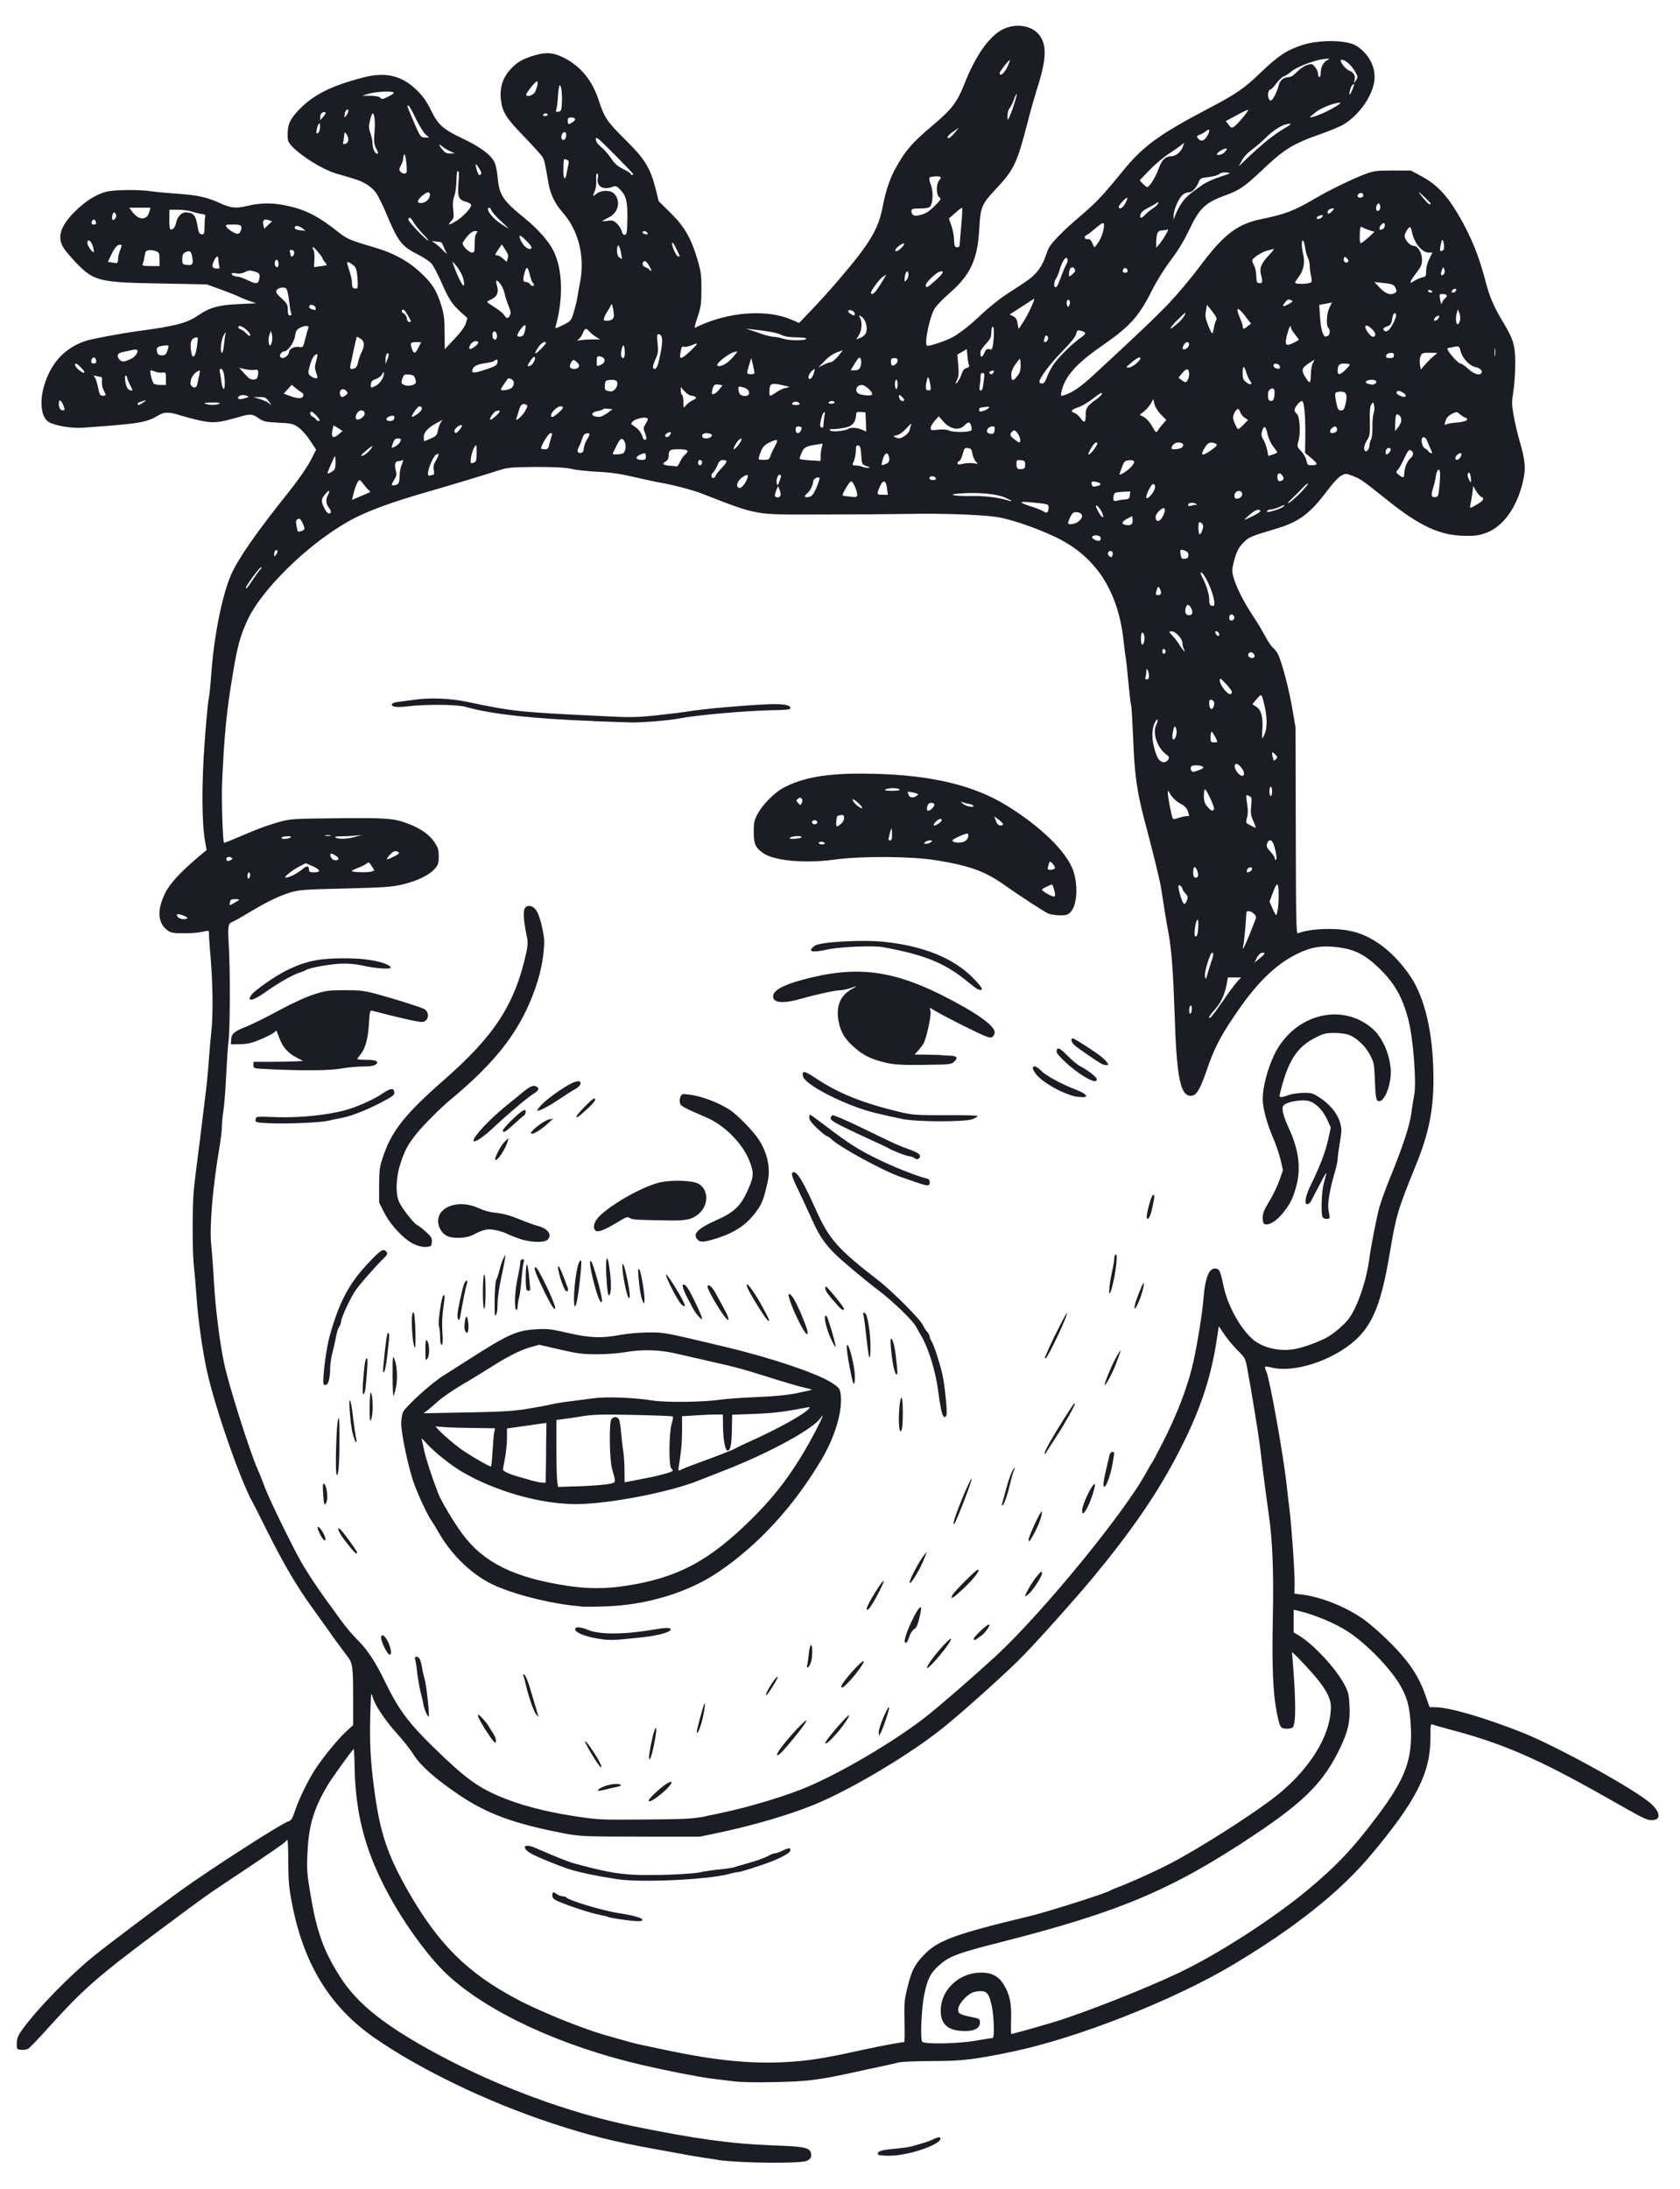 <?xml version="1.0" encoding="utf-8"?>
<!DOCTYPE svg PUBLIC "-//W3C//DTD SVG 1.0//EN" "http://www.w3.org/TR/2001/REC-SVG-20010904/DTD/svg10.dtd">
<svg version="1.0" xmlns="http://www.w3.org/2000/svg" width="314px" height="409px" viewBox="0 0 314 409" preserveAspectRatio="xMidYMid meet">
 <g fill="#1c1c24">
  <path d="M134.13 403.50 c-1.77 -0.25 -4.20 -0.65 -5.38 -0.85 -1.17 -0.22 -3.75 -0.68 -5.75 -1.05 -8 -1.42 -12.93 -2.65 -19.75 -4.90 -12.10 -3.97 -24.80 -10.10 -33.35 -16.05 -8.27 -5.78 -13.15 -13.75 -15.32 -25.02 -0.57 -2.92 -0.68 -4.20 -0.70 -7.68 0 -2.33 -0.08 -4.20 -0.15 -4.20 -0.10 0 -0.32 0.17 -0.50 0.43 -0.20 0.22 -3.38 2.42 -7.10 4.90 -7.80 5.18 -7.15 4.72 -16.13 11.40 -11.68 8.70 -14.38 11.05 -20.95 18.33 -1.83 2.05 -3.55 3.83 -3.83 3.97 -0.28 0.13 -0.85 0.22 -1.30 0.17 -0.77 -0.08 -0.80 -0.10 -0.77 -1.23 0 -0.93 0.20 -1.40 0.98 -2.50 2.85 -3.95 8.88 -10.13 13.48 -13.85 2.60 -2.10 11.02 -8.45 15.90 -11.98 5.70 -4.13 19.20 -12.80 20.42 -13.13 0.50 -0.13 0.73 -0.50 1.23 -2.03 0.73 -2.17 2.40 -5.60 3.75 -7.68 1.40 -2.17 4.38 -5.80 5.82 -7.10 l1.27 -1.15 0 -5.40 c0 -5.47 -0.10 -6.20 -1.02 -7.40 -1.50 -1.98 -2.50 -3.33 -3.50 -4.78 -0.63 -0.90 -2.08 -2.90 -3.20 -4.47 -2.80 -3.88 -5.20 -7.95 -8.25 -14.02 -1.40 -2.83 -2.65 -5.30 -2.78 -5.50 -2.35 -4.20 -6.97 -17.48 -8.52 -24.38 -0.88 -3.92 -1.70 -9.80 -1.98 -13.85 -0.15 -2.15 -0.38 -4.80 -0.50 -5.90 -0.32 -2.60 -0.32 -11.50 0 -14.57 0.15 -1.33 0.47 -4.10 0.75 -6.18 0.28 -2.05 0.60 -4.75 0.75 -6 0.13 -1.23 0.43 -3.42 0.60 -4.88 0.20 -1.45 0.50 -4.38 0.65 -6.50 0.15 -2.13 0.38 -4.72 0.50 -5.75 0.35 -2.95 0.28 -8.98 -0.13 -13.77 -0.22 -2.42 -0.35 -4.57 -0.32 -4.75 0.05 -0.20 -0.10 -0.32 -0.30 -0.30 -0.20 0.05 -0.88 0.15 -1.50 0.28 -0.63 0.10 -2.05 0.20 -3.17 0.17 -1.65 0 -2.17 -0.10 -2.75 -0.52 -1.85 -1.35 -2.03 -3.75 -0.50 -6.90 0.90 -1.85 2.88 -4 6.40 -6.97 l1.38 -1.15 -0.30 -1.73 c-0.60 -3.53 -0.63 -10.52 -0.08 -18.15 0.28 -3.95 0.63 -7.65 0.75 -8.25 0.15 -0.60 0.38 -2.83 0.52 -4.95 0.52 -7.07 2.03 -14.55 3.70 -18.38 1.30 -2.95 4.63 -7.75 10.52 -15.13 1.98 -2.47 3.70 -4.95 4.32 -6.18 l1.05 -2.03 -1.17 -1.77 c-0.68 -1.02 -1.63 -2.05 -2.22 -2.45 -0.93 -0.63 -1.33 -0.73 -3.67 -0.82 -2.38 -0.13 -2.75 -0.20 -3.67 -0.82 -1.27 -0.88 -1.50 -0.88 -3.85 -0.20 -3.67 1.05 -4.60 1.13 -6.97 0.65 -1.17 -0.25 -2.97 -0.73 -4 -1.05 -1.90 -0.60 -2.85 -0.60 -3.90 0.03 -2.28 1.38 -3.55 1.58 -14.23 2.33 -2.10 0.15 -5.22 -0.40 -6.35 -1.10 -1.45 -0.90 -1.73 -4.10 -0.65 -7.28 1.33 -3.97 3.80 -6.53 7.53 -7.82 1.20 -0.40 6.53 -1.40 9.82 -1.85 7.10 -0.95 9.15 -1.48 11.38 -3 2.05 -1.42 3.83 -1.90 7.50 -2.05 l3.25 -0.15 -1.27 -0.43 c-0.68 -0.25 -1.58 -0.60 -2 -0.82 -0.40 -0.20 -1.90 -0.80 -3.35 -1.33 l-2.63 -0.95 -8.75 -0.17 c-11.48 -0.20 -12.30 -0.43 -15.68 -3.88 -0.85 -0.90 -1.88 -2.10 -2.25 -2.65 -1.38 -2.03 -0.70 -4.22 2.08 -6.95 1.92 -1.90 3.90 -3.15 5.78 -3.65 1.50 -0.40 6.22 -0.45 8.57 -0.08 0.82 0.13 3.03 0.32 4.88 0.45 3.60 0.25 5.43 0.65 7.72 1.70 2.20 1 3.08 1.08 5.32 0.55 2.53 -0.60 4.75 -0.60 7.55 0.03 3.38 0.75 5.72 1.98 9.40 4.90 1.65 1.30 2.15 1.50 7.13 2.97 2.95 0.88 5.63 2.30 7.57 4 2.67 2.33 3.60 3.72 4.57 6.88 0.45 1.50 0.57 2.47 0.57 4.93 l0.03 3.08 1.83 -1.95 c1.15 -1.20 1.92 -2.28 2.10 -2.88 l0.30 -0.98 -1.27 -1.15 c-1.65 -1.52 -2.15 -2.28 -3.63 -5.63 -0.68 -1.55 -1.52 -3.13 -1.90 -3.50 -0.38 -0.40 -1.52 -1.15 -2.58 -1.67 -2.92 -1.48 -3.63 -2.40 -5.82 -7.68 -0.65 -1.55 -1.50 -3.25 -1.90 -3.80 -0.82 -1.13 -2.30 -2.08 -4.13 -2.60 -0.68 -0.22 -2.22 -0.68 -3.42 -1.02 -2.38 -0.73 -6.22 -3.08 -8.02 -4.93 -0.85 -0.88 -0.93 -1.08 -0.93 -2.35 0 -1.83 0.45 -2.85 2.03 -4.50 2.72 -2.88 6.07 -4.57 12.20 -6.15 4.20 -1.08 7.22 -0.30 10.07 2.55 1.02 1 1.75 2.08 2.50 3.60 1.33 2.75 2.20 3.53 6.15 5.40 3.15 1.52 5 2.90 5.72 4.32 0.22 0.43 0.50 1.77 0.60 2.97 0.30 3.20 1 4.22 5.15 7.57 2.35 1.92 4.38 4.20 5.25 5.97 1.75 3.45 1.90 9 0.40 14.20 -0.10 0.38 0.10 0.35 1.40 -0.30 1.48 -0.75 1.52 -0.82 1.98 -2.33 0.28 -0.88 0.57 -2.08 0.68 -2.70 0.08 -0.63 0.32 -1.92 0.52 -2.92 0.95 -4.88 -0.28 -9.77 -3.30 -13.15 -1.35 -1.52 -2.25 -3.38 -2.58 -5.30 -0.65 -3.83 -0.77 -4.40 -1.17 -5.05 -0.25 -0.38 -1.80 -2.10 -3.47 -3.83 -3.33 -3.42 -4 -4.53 -4.28 -6.90 -0.22 -2.10 0.32 -3.92 1.65 -5.43 1.25 -1.40 2.15 -1.98 4.22 -2.65 2.45 -0.80 3.97 -0.70 6.03 0.38 3.08 1.60 5.22 4.25 6.38 7.85 1.08 3.30 1.52 3.97 4.97 7.38 3.72 3.70 4.65 5.20 5.70 9.25 l0.55 2.25 2.28 2.25 c2.60 2.58 3.83 4.75 5.03 8.88 0.60 2.03 0.70 2.83 0.68 5.38 0 2.65 -0.10 3.25 -0.73 5.18 -0.43 1.20 -0.63 2.08 -0.47 1.98 0.13 -0.10 0.98 -0.50 1.88 -0.85 5.40 -2.20 11.80 -2.50 15.98 -0.75 l1.60 0.68 2.28 -2.38 c1.25 -1.30 3.53 -3.80 5.03 -5.57 5.80 -6.75 7.50 -9.52 8.27 -13.60 0.55 -2.90 1.33 -5.25 2.28 -7.05 1.92 -3.53 3.17 -5 7.35 -8.52 3.28 -2.75 4.32 -4.13 5.63 -7.40 1.88 -4.80 4.05 -8.13 6.38 -9.82 2.58 -1.85 6.35 -1.48 7.85 0.80 1.30 1.95 1.08 4.68 -0.80 10.45 -0.32 1.02 -1.05 3.60 -1.60 5.75 -1.92 7.45 -2.53 8.73 -5.78 12.20 -2.78 2.95 -3 3.45 -3.22 7.55 -0.30 5.70 -1.63 8.60 -5.55 12.02 -1.13 0.98 -2.35 2.22 -2.72 2.78 -0.95 1.38 -2.08 6.68 -1.50 7.05 0.28 0.15 3.22 -0.80 4.57 -1.48 1.45 -0.75 3.50 -2.35 5.82 -4.57 1.23 -1.15 3.20 -2.72 4.38 -3.50 4.35 -2.80 4.82 -3.15 5.75 -4.20 0.52 -0.60 1.15 -1.63 1.38 -2.28 0.25 -0.68 0.57 -1.52 0.73 -1.95 0.38 -1.02 2.75 -3.47 6.07 -6.28 2.85 -2.40 4.15 -3.78 7.90 -8.38 3.85 -4.72 6.80 -6.85 16.33 -11.85 4.65 -2.42 6.43 -3.65 9.13 -6.25 3.58 -3.45 5.13 -4.47 8.13 -5.45 3.15 -1.02 8.30 -0.95 10.05 0.15 2.10 1.33 3.42 3.55 3.42 5.80 0.03 2.97 -2.67 7.07 -5.88 8.95 -0.65 0.38 -2.58 1.17 -4.28 1.77 -5.13 1.80 -6.72 2.78 -10.93 6.78 -3.28 3.08 -4.18 3.70 -6.90 4.68 -3.70 1.35 -4.78 2.40 -6.72 6.53 -0.85 1.80 -2.05 3.78 -3.38 5.55 -1.15 1.50 -2.67 3.95 -3.45 5.50 -2.53 5.05 -4.10 6.80 -9.43 10.50 -4.88 3.38 -7 5.80 -7.57 8.65 -0.15 0.73 -0.13 0.77 0.45 0.60 1.58 -0.50 3.13 -1.55 5.57 -3.80 8.80 -8.15 10.82 -10.07 13.68 -12.98 1.80 -1.88 4.35 -4.88 6.03 -7.13 4.63 -6.18 7.07 -8.07 11.65 -9.02 4.45 -0.90 6.15 -1.55 10.43 -4.07 2.30 -1.35 6.78 -3.53 8.88 -4.30 1.73 -0.65 2.17 -0.70 5.25 -0.70 l3.38 0 2.10 1.13 c2.67 1.45 4.63 3.47 6.78 7.13 2.38 4.05 3.88 7.78 5.13 12.63 0.65 2.58 1.58 4.70 3.03 7.10 2.15 3.58 2.45 4.53 2.47 8.02 0 1.65 -0.15 4 -0.35 5.20 -0.32 1.98 -0.32 2.45 0.05 4.55 0.22 1.30 0.70 3.35 1.05 4.55 1.15 3.92 1.27 5.38 0.65 7.93 -1.13 4.75 -3.65 8.23 -6.78 9.43 -1.35 0.50 -2.05 0.60 -4.03 0.57 -4.68 -0.05 -8.45 -1.80 -14.70 -6.82 -4.47 -3.58 -4.85 -3.83 -6.35 -4.40 -1.20 -0.45 -1.25 -0.45 -2.10 0 -0.50 0.28 -1.58 1.45 -2.63 2.85 -3.08 4.13 -5.20 5.72 -9.13 6.93 -5.18 1.55 -5.43 1.65 -6.47 2.70 -0.77 0.77 -1.17 1.45 -1.58 2.75 -0.28 0.93 -0.52 2.03 -0.52 2.42 0 1.60 1.63 5.18 3.83 8.48 0.70 1.02 1.70 2.70 2.25 3.72 0.52 1.02 1.25 2.08 1.58 2.35 0.35 0.25 0.77 0.88 1 1.38 0.77 1.88 1.90 6.18 2.53 9.75 l0.63 3.67 0.05 19.33 c0.03 17.05 0.08 19.27 0.40 19.15 2.15 -0.85 6.55 -1.08 9.63 -0.47 4.13 0.77 8.20 3.83 11.35 8.45 2.75 4.03 4.30 10.75 4.35 18.80 0.05 6.03 -0.82 10.48 -3.22 16.38 -3.47 8.55 -3.75 9.48 -4.97 16.75 -1.55 9.15 -3.13 13.07 -6.32 16.02 -4.20 3.85 -11.48 6.25 -15.70 5.20 -0.63 -0.15 -1.17 -0.22 -1.25 -0.17 -0.08 0.08 0.05 0.52 0.25 0.98 0.65 1.48 3.28 16.27 3.78 21.23 0.08 0.75 0.30 2.67 0.50 4.25 0.43 3.50 1 11.70 0.98 14.18 l-0.03 1.77 1.40 0.17 c3.55 0.43 8.23 2.30 11.45 4.57 2.30 1.65 6.03 5.20 7.85 7.50 1.80 2.22 2.95 4.32 3.85 6.93 l0.70 2.03 1.27 0.03 c2.63 0.05 9.32 2.03 16.15 4.75 6.07 2.42 19.30 9.65 23.35 12.75 2.33 1.77 2.72 3.58 0.80 3.58 -1.02 0 -1.23 -0.10 -8.77 -4.38 -12.48 -7.07 -19.25 -10 -29.05 -12.57 -1.48 -0.40 -2.90 -0.80 -3.13 -0.90 -0.43 -0.20 -0.45 0.03 -0.45 2.50 0 6.53 -2.67 11.77 -11.05 21.77 -5.90 7.03 -14.23 13.65 -25.90 20.63 -11.15 6.63 -29.05 13.68 -41.30 16.23 -7 1.45 -9.32 1.73 -14.82 1.73 -2.92 0 -5.75 0.13 -6.30 0.25 -0.55 0.15 -2 0.47 -3.25 0.75 -1.23 0.25 -3.60 0.75 -5.25 1.13 -6.55 1.42 -8.50 1.67 -14.50 1.80 -3.40 0.08 -6.65 0.03 -7.88 -0.15 -1.17 -0.13 -3.08 -0.38 -4.25 -0.52 -2.47 -0.32 -8.20 -1.45 -12.88 -2.53 -15.20 -3.55 -28.75 -9.82 -36.35 -16.85 -3.10 -2.88 -7.07 -8.15 -10.02 -13.25 -5.18 -8.98 -7.25 -16.40 -7.35 -26.30 -0.03 -1.52 -0.10 -2.72 -0.17 -2.63 -0.80 0.90 -4.10 5.50 -4.82 6.72 -2.63 4.40 -3.58 7.55 -3.80 12.70 -0.15 3.10 -0.08 3.97 0.52 7.50 1.17 7.13 2.47 10.77 5.55 15.60 3.22 5.10 8.40 9.20 18.23 14.50 11.30 6.07 24.50 10.95 36.35 13.40 11.73 2.40 18.38 3.33 26.17 3.63 6.60 0.22 7.30 0.43 7.32 1.92 0 0.38 -0.25 0.70 -0.75 0.95 -1.10 0.57 -12.20 0.47 -16.63 -0.13z m14.63 -18.38 c3.63 -0.32 6.35 -0.80 13.50 -2.38 1.95 -0.43 6.28 -1.23 6.75 -1.25 0.08 0 0.10 -1.73 0.05 -3.83 -0.08 -3.40 -0.03 -4.10 0.55 -6.35 0.75 -3.08 1.25 -4.10 2.85 -5.85 2.70 -2.92 5.55 -4 20.17 -7.53 3.08 -0.73 14.15 -4.25 14.75 -4.68 0.15 -0.10 0.82 -0.40 1.50 -0.65 1.90 -0.68 6.95 -2.95 9.75 -4.40 4.95 -2.55 14.27 -8.43 19.05 -12.02 6.78 -5.07 11.05 -11.75 11.07 -17.27 0 -1.73 -1.08 -3.65 -3.58 -6.45 -1.15 -1.30 -2.47 -2.67 -2.90 -3.10 l-0.80 -0.73 0.15 1.73 c0.60 7.60 0.60 11.40 0.03 12.32 -0.20 0.32 -1.60 0.40 -2.05 0.10 -0.38 -0.25 -0.57 -0.90 -1 -3.05 -0.68 -3.47 -0.88 -8.63 -0.70 -17.50 0.17 -8.88 -0.05 -14.30 -0.77 -19.38 -0.40 -2.72 -1.25 -9.23 -1.63 -12.63 -0.25 -2.03 -1.60 -10.38 -2.38 -14.57 -0.35 -1.88 -0.43 -2 -1.85 -3.42 -0.82 -0.82 -1.92 -2.17 -2.47 -2.97 l-1 -1.50 -0.43 2.80 c-1.13 7.35 -3.30 13.63 -7.55 21.67 -3.83 7.25 -8.52 14.02 -15.65 22.63 -3.20 3.85 -9.93 11.38 -12.93 14.45 -2.58 2.70 -11.20 10.45 -14.85 13.38 -6.03 4.88 -16.95 11.43 -23.88 14.32 -4.50 1.90 -11.70 4.03 -18.40 5.43 l-3.25 0.68 -11.13 0 c-10.52 0 -11.30 -0.05 -14.13 -0.57 -9.40 -1.80 -14.48 -3.63 -19.80 -7.22 -4.30 -2.90 -7.18 -5.43 -8.43 -7.43 -0.63 -0.98 -1.98 -2.72 -3.05 -3.90 -2.33 -2.55 -4.28 -5.47 -4.68 -7 -0.28 -1.02 -0.30 -0.75 -0.43 3.25 -0.15 5.22 0.03 8.80 0.73 14 1.08 8.18 2.45 12.30 6.53 19.40 5.57 9.63 10.90 14.93 20.05 19.80 4.20 2.25 12.20 5.50 16.58 6.75 4.45 1.27 5.35 1.52 6.63 1.80 0.75 0.15 2.67 0.57 4.25 0.90 10.30 2.20 17.40 2.83 24.75 2.22z m33.63 -3.88 c1.60 -0.28 3.03 -0.50 3.15 -0.50 0.35 0 0.25 -3.95 -0.15 -5.85 -0.50 -2.38 -0.88 -2.90 -2.15 -2.90 -0.55 0 -1.30 0.15 -1.67 0.35 -1.05 0.55 -2.28 1.95 -2.45 2.83 -0.17 0.95 0.17 1.20 2.45 1.65 1.50 0.30 1.58 0.35 1.58 1.05 0 1.15 -1.25 1.70 -3.45 1.55 -2.85 -0.17 -4.05 -1.55 -3.85 -4.32 0.25 -3.42 3.28 -6.28 6.90 -6.55 2.33 -0.15 3.72 0.47 4.78 2.10 1.17 1.88 1.55 3.50 1.45 6.63 -0.05 1.50 -0.03 2.72 0.03 2.72 0.22 0 4.85 -1.30 7.78 -2.17 5.72 -1.73 17.08 -6.20 23.52 -9.25 7.30 -3.47 17.38 -9.95 23.98 -15.40 5.57 -4.63 8.77 -8.02 13.40 -14.25 5.05 -6.78 6.32 -10.30 6 -16.45 -0.22 -3.78 -0.68 -5.45 -2.17 -7.93 -1.90 -3.13 -6.13 -7.43 -9.43 -9.63 -2.50 -1.65 -6.22 -3.22 -9.60 -4.03 l-0.70 -0.15 0 2.10 0 2.13 1 0.60 c2.70 1.60 7.07 6.32 8.55 9.27 0.68 1.30 0.80 1.88 0.90 3.90 0.13 2.88 -0.28 4.70 -1.73 7.75 -3.05 6.40 -6.65 10.05 -16.23 16.42 -15.15 10.10 -24.95 14.25 -46.85 19.83 -8.75 2.22 -10.07 2.75 -12.07 4.57 -1.45 1.33 -2 2.42 -2.60 5.25 -0.52 2.40 -0.80 8.25 -0.40 8.88 0.35 0.50 6.60 0.40 10.05 -0.20z m-50.38 -41.97 c5.95 -1.10 13 -3.10 17.95 -5.05 6.45 -2.55 17.13 -8.80 23.17 -13.55 2.67 -2.10 8.82 -7.45 12.98 -11.27 8.75 -8.07 24.33 -27.13 28.27 -34.55 0.35 -0.65 0.73 -1.30 0.85 -1.45 0.13 -0.15 0.95 -1.67 1.83 -3.40 3 -5.80 5.03 -11.15 6.05 -15.88 0.77 -3.53 1.65 -9.07 1.85 -11.75 0.28 -3.55 1 -5.38 2.08 -5.38 0.88 0 1.02 0.35 1.63 3.20 0.73 3.53 2.92 7.65 5.28 9.85 1.83 1.70 5.07 2.53 8.02 2 1.48 -0.25 4.22 -1.23 5.85 -2.08 1.25 -0.63 3.25 -2.30 4.18 -3.47 1.60 -2.03 3.35 -7 3.90 -11.13 0.35 -2.60 1.38 -7.85 1.90 -9.77 0.30 -1.08 1.20 -3.60 2.03 -5.60 2.30 -5.60 3.67 -9.77 3.97 -12.07 0.13 -1.13 0.38 -2.63 0.52 -3.33 0.47 -2.28 -0.20 -10.93 -1.15 -14.32 -1.17 -4.32 -2.72 -6.93 -5.90 -9.85 -2.35 -2.17 -4.20 -3.05 -7.15 -3.45 -3.05 -0.38 -5.10 -0.05 -7.72 1.25 -4.18 2.08 -7.70 5.57 -11.90 11.88 -2.47 3.67 -3.63 5.93 -4.97 9.88 -1.25 3.55 -1.88 4.63 -2.78 4.72 -2.13 0.25 -2.83 -3.13 -3.22 -15.57 -0.25 -7.40 -0.55 -11.55 -1.10 -14.63 -0.43 -2.25 -1.05 -6.13 -1.42 -8.60 -0.20 -1.35 -1.58 -6.97 -3.13 -12.77 -1.35 -5.07 -1.85 -8.60 -2.08 -15 -0.15 -3.38 -0.30 -6.22 -0.38 -6.32 -0.08 -0.13 -0.30 -2.08 -0.52 -4.32 -0.20 -2.25 -0.43 -4.35 -0.50 -4.65 -0.08 -0.30 -0.22 -1.63 -0.38 -2.95 -1 -9.73 -5.47 -16.35 -13.38 -19.85 -3.28 -1.48 -6.60 -2.63 -9.25 -3.25 -2.45 -0.60 -10.48 -0.93 -18.38 -0.77 -2.95 0.05 -10.10 0.10 -15.88 0.10 -12.32 0.03 -11.35 0.20 -21.75 -3.83 -1.92 -0.77 -5.82 -1.77 -8.13 -2.15 -0.63 -0.10 -2.70 -0.55 -4.63 -1 -2.55 -0.60 -4.43 -0.88 -6.88 -1 -1.85 -0.10 -4.10 -0.32 -4.97 -0.55 -1.15 -0.25 -3.05 -0.35 -6.60 -0.35 -4.25 0.03 -5.25 0.10 -6.53 0.50 -3.05 0.98 -9.25 2.85 -12.90 3.90 -8.05 2.30 -12.63 4 -16.15 6.07 -7.50 4.38 -15.77 12.57 -18.35 18.17 -1.33 2.88 -1.90 4.95 -2.72 10.02 -1.17 6.95 -1.58 11.02 -2 20.10 -0.15 2.92 0.10 11.18 0.35 11.45 0.05 0.05 1.15 -0.38 5.68 -2.30 1.20 -0.50 3.22 -1.20 4.50 -1.55 2.25 -0.63 2.63 -0.65 10.95 -0.73 9.25 -0.10 10.63 0 13.30 1.02 2.35 0.90 3.92 2 4.90 3.45 0.68 1.02 0.80 1.42 0.80 2.67 0 1.27 -0.10 1.58 -0.77 2.33 -1.02 1.17 -3.33 2.28 -6.10 2.92 -1.92 0.45 -3.45 0.55 -10.63 0.73 -7.45 0.17 -8.57 0.25 -10.10 0.70 -2.30 0.70 -4.40 1.73 -7.63 3.65 -1.48 0.90 -2.97 1.75 -3.33 1.88 -0.82 0.30 -0.90 0.77 -0.68 4.40 0.28 4.25 0.25 15.65 -0.05 17.88 -0.13 1.02 -0.32 4.03 -0.45 6.63 -0.13 2.63 -0.35 5.47 -0.50 6.38 -0.15 0.90 -0.28 2.20 -0.28 2.88 0 0.70 -0.22 2.58 -0.50 4.20 -1.23 7.22 -1.85 14.63 -1.50 17.98 0.15 1.42 0.38 4.50 0.50 6.82 0.28 4.93 1.05 11.23 1.90 15.25 0.82 4 4.78 16.52 6.28 19.88 0.35 0.75 0.95 2.28 1.35 3.38 0.80 2.13 4.78 10.32 6.68 13.73 1.10 1.98 3.08 4.95 4.97 7.55 0.52 0.70 1.63 2.22 2.45 3.38 0.82 1.15 2.28 2.90 3.25 3.85 1.90 1.90 3.35 4.13 5.22 8 2.35 4.85 4.32 7.53 8.82 11.90 5.70 5.57 8.10 7.40 12.20 9.18 3.83 1.67 8.73 2.97 14.23 3.80 4.60 0.70 4.63 0.70 13.65 0.63 7.10 -0.05 8.50 -0.13 11 -0.60z m96.55 -152.23 c0.98 -1.48 2.15 -3.05 2.60 -3.55 l0.80 -0.88 -1.23 0 -1.23 0 -0.25 1.38 c-0.38 1.92 -1.13 3.47 -2.28 4.70 -0.52 0.60 -0.98 1.20 -0.98 1.35 0 0.52 0.73 -0.35 2.55 -3z m-5.80 1.42 c0 -0.45 -0.10 -0.70 -0.25 -0.60 -0.13 0.08 -0.25 0.50 -0.25 0.90 0 0.45 0.10 0.70 0.25 0.60 0.15 -0.08 0.25 -0.50 0.25 -0.90z m3.63 -8.73 c0.43 -1.25 0.47 -1.75 0.17 -1.75 -0.38 0 -1.50 3.65 -1.35 4.40 0.13 0.70 0.15 0.70 0.47 -0.40 0.17 -0.63 0.50 -1.63 0.70 -2.25z m9.90 -1.70 c-0.52 -0.17 -1 0.15 -1.42 0.98 l-0.40 0.82 1.05 -0.85 c0.60 -0.47 0.95 -0.90 0.77 -0.95z m-2.65 -3.67 c0.60 -1.52 1.13 -2.85 1.13 -2.97 0 -0.43 -0.82 -1.15 -1.30 -1.15 -0.25 0 -0.45 0.03 -0.47 0.08 -0.03 0.03 -0.13 1.30 -0.22 2.80 -0.13 1.52 -0.30 3.10 -0.40 3.50 -0.30 1.27 0.08 0.60 1.27 -2.25z m-9.68 -1.15 c0.05 -1.25 0 -1.52 -0.22 -1.30 -0.17 0.17 -0.35 0.95 -0.43 1.73 -0.10 1.13 -0.05 1.40 0.22 1.30 0.25 -0.08 0.38 -0.63 0.43 -1.73z m-188.95 -1.70 c0 -0.28 -1.73 -0.88 -1.92 -0.68 -0.08 0.08 0 0.30 0.17 0.52 0.32 0.40 1.75 0.52 1.75 0.15z m203.85 -1.83 c0.20 -1.85 0.17 -4.03 -0.08 -4.40 -0.13 -0.22 -0.40 0.22 -0.85 1.42 l-0.65 1.75 0.55 1.25 c0.30 0.70 0.63 1.27 0.70 1.27 0.08 0 0.22 -0.60 0.32 -1.30z m-194.35 -1.42 c0.30 -0.20 0.17 -0.28 -0.52 -0.28 -0.77 0 -0.93 0.10 -1.02 0.60 -0.13 0.60 -0.10 0.60 0.52 0.28 0.35 -0.20 0.82 -0.47 1.02 -0.60z m177.35 -0.10 c0.20 -0.55 0.15 -0.77 -0.30 -1.25 -0.30 -0.32 -0.55 -0.70 -0.55 -0.85 0 -0.15 -0.17 -0.40 -0.38 -0.57 -0.52 -0.43 -0.50 0.22 0.05 2.05 0.47 1.52 0.80 1.70 1.17 0.63z m-175.10 -4.70 c0 -0.25 -0.10 -0.47 -0.25 -0.47 -0.13 0 -0.25 0.30 -0.25 0.65 0 0.35 0.10 0.57 0.25 0.47 0.15 -0.08 0.25 -0.38 0.25 -0.65z m8.13 0 c0.55 -0.30 1.33 -0.80 1.70 -1.13 0.77 -0.65 1.17 -0.60 1.17 0.17 0 0.40 0.17 0.47 1 0.47 1.30 0 1.13 -0.52 -0.45 -1.20 l-1.15 -0.50 -1.02 0.50 c-1.58 0.80 -3.30 2.20 -2.72 2.20 0.28 0 0.93 -0.25 1.48 -0.52z m169.02 0.20 c0.15 -0.45 -0.32 -1.67 -0.65 -1.67 -0.28 0 -0.35 1.58 -0.08 1.83 0.25 0.28 0.57 0.20 0.73 -0.15z m-154.45 -0.85 l0.52 -0.20 -0.52 -0.82 c-0.45 -0.73 -0.55 -0.77 -0.93 -0.47 -0.22 0.20 -0.93 0.55 -1.58 0.80 -0.68 0.25 -1.20 0.52 -1.20 0.60 0 0.25 3.08 0.32 3.70 0.10z m164.15 0.03 c0.22 -0.08 0.40 -0.32 0.40 -0.52 0 -0.50 -0.85 -0.30 -0.95 0.25 -0.10 0.47 -0.03 0.50 0.55 0.28z m-190.45 -2.65 c-0.52 -0.30 -1.05 0.10 -0.80 0.52 0.13 0.20 0.32 0.20 0.70 0 0.50 -0.28 0.50 -0.30 0.10 -0.52z m20.10 0.22 c0 -0.28 -0.98 -0.93 -1.38 -0.93 -0.25 0 -0.13 0.65 0.17 0.95 0.40 0.40 1.20 0.38 1.20 -0.03z m11.23 -1.20 c-0.57 -0.35 -0.93 -0.25 -1.60 0.45 -0.93 1.02 -0.77 1.13 0.65 0.40 0.95 -0.45 1.20 -0.70 0.95 -0.85z m164 0.22 c-0.28 -1.58 -0.68 -2.45 -1.08 -2.45 -0.35 0 -0.65 0.50 -0.65 1.10 0 0.17 0.35 0.68 0.75 1.10 0.43 0.45 0.75 0.98 0.75 1.17 0 0.22 0.10 0.35 0.22 0.28 0.13 -0.08 0.13 -0.63 0 -1.20z m-184.23 -2.95 c0.28 -0.17 0.15 -0.25 -0.55 -0.25 -0.50 0 -1 0.13 -1.08 0.25 -0.20 0.32 1.13 0.32 1.63 0z m12.13 -0.15 l1.25 -0.32 -1.23 0.10 c-0.68 0.08 -1.85 0.13 -2.63 0.13 -1 0 -1.30 0.08 -1.02 0.25 0.52 0.32 2.13 0.28 3.63 -0.15z m-4.68 -0.28 c-0.25 -0.05 -0.65 -0.05 -0.88 0 -0.25 0.08 -0.05 0.13 0.43 0.13 0.47 0 0.68 -0.05 0.45 -0.13z m172.52 -2.70 c-0.45 -1 -0.50 -1.48 -0.38 -2.78 0.15 -1.38 0.10 -1.60 -0.30 -1.83 -0.28 -0.15 -0.52 -0.20 -0.60 -0.15 -0.05 0.05 0 0.80 0.15 1.63 0.17 1.05 0.17 1.83 -0.03 2.53 -0.25 1 -0.25 1 0.65 1.45 0.50 0.28 0.93 0.45 0.98 0.43 0.03 -0.05 -0.17 -0.63 -0.47 -1.27z m-12.52 -0.88 c0.65 0 0.63 0.05 0.28 -0.98 -0.17 -0.50 -0.60 -0.95 -1.20 -1.25 -0.93 -0.50 -1.75 -1.27 -2.22 -2.15 -0.28 -0.47 -0.28 -0.47 -0.30 0.13 0 0.63 0.63 3.90 0.88 4.57 0.13 0.30 0.28 0.30 1.08 0.03 0.50 -0.17 1.17 -0.32 1.50 -0.35z m5.20 -1.30 c0.17 -0.28 -1.38 -3.67 -1.70 -3.70 -0.13 0 -0.20 0.55 -0.20 1.23 0 0.98 0.15 1.40 0.65 2 0.70 0.82 0.98 0.95 1.25 0.47z m10.85 -3.33 c0 -0.47 -0.10 -0.88 -0.25 -0.88 -0.13 0 -0.25 0.40 -0.25 0.88 0 0.47 0.13 0.88 0.25 0.88 0.15 0 0.25 -0.40 0.25 -0.88z m-5.25 -3.35 c0 -0.60 -0.93 -1.77 -1.40 -1.77 -0.52 0 -0.43 0.82 0.17 1.60 0.60 0.75 1.23 0.85 1.23 0.17z m-8.30 -0.65 c0.73 -0.32 0.85 -0.45 0.55 -0.63 -0.50 -0.32 -1.92 -0.30 -2.13 0 -0.22 0.35 0.03 1 0.38 1 0.15 0 0.68 -0.17 1.20 -0.38z m-5.85 -1.95 c0.22 -0.38 0.15 -0.55 -0.43 -0.98 -1.63 -1.20 -2.58 -4 -1.83 -5.47 0.40 -0.80 0.32 -1.40 -0.10 -0.73 -0.65 1.08 -0.80 2.70 -0.38 4.60 0.22 1.05 0.65 2.17 0.93 2.53 0.57 0.73 1.38 0.75 1.80 0.05z m19.95 -0.98 c-0.57 -0.60 -0.70 -0.38 -0.38 0.75 0.13 0.52 0.17 0.55 0.55 0.20 0.35 -0.38 0.32 -0.45 -0.17 -0.95z m-10.80 -2.33 c0 -0.30 -0.88 -1.88 -1.05 -1.88 -0.10 0 -0.20 0.45 -0.20 1 0 0.90 0.08 1 0.63 1 0.35 0 0.63 -0.05 0.63 -0.13z m-7.63 -1.38 c0.17 -0.80 -0.25 -1.95 -0.45 -1.25 -0.08 0.20 -0.20 0.73 -0.28 1.15 -0.22 1.35 0.43 1.42 0.73 0.10z m16.52 -0.13 c0.45 -1.10 0.45 -3.08 -0.03 -5.13 -0.57 -2.47 -0.55 -2.42 -1.48 -1.35 l-0.82 0.98 0.68 0.43 c0.95 0.57 1.33 1.88 1.20 4.10 -0.08 1.02 -0.08 1.85 -0.03 1.85 0.05 0 0.28 -0.40 0.47 -0.88z m-9.50 -5.28 c0.10 -0.43 0.05 -0.73 -0.17 -0.88 -0.57 -0.35 -0.73 -0.25 -0.73 0.47 0 1.20 0.63 1.48 0.90 0.40z m3.35 -2.50 c0 -0.20 -0.50 -0.90 -1.13 -1.55 -1.05 -1.10 -1.13 -1.15 -1.13 -0.55 0 0.73 1.35 2.50 1.90 2.50 0.20 0 0.35 -0.17 0.35 -0.40z m-15.50 -3.03 c0 -0.40 -0.13 -0.88 -0.25 -1.08 -0.20 -0.30 -0.25 -0.22 -0.25 0.30 0 0.35 -0.08 0.82 -0.15 1.05 -0.10 0.28 -0.03 0.40 0.25 0.40 0.28 0 0.40 -0.22 0.40 -0.68z m19.75 -3.67 c0 -0.50 -0.60 -0.90 -0.98 -0.65 -0.20 0.10 -0.28 0.38 -0.20 0.60 0.20 0.50 1.17 0.52 1.17 0.05z m-16.63 -0.90 c0 -0.17 -0.15 -0.38 -0.30 -0.43 -0.20 -0.08 -0.32 0.10 -0.32 0.43 0 0.32 0.13 0.50 0.32 0.45 0.15 -0.08 0.30 -0.28 0.30 -0.45z m3.38 -0.47 c-0.13 -0.28 -0.25 -0.77 -0.25 -1.10 0 -0.80 -1.27 -2.17 -2.03 -2.17 -0.55 0 -0.55 0.03 0.17 0.82 0.43 0.43 1.05 1.27 1.42 1.88 0.68 1.05 1.17 1.48 0.68 0.57z m-7.40 -1.42 c0.20 -0.73 -0.03 -1.60 -0.38 -1.60 -0.13 0 -0.22 0.50 -0.22 1.13 0 1.23 0.35 1.50 0.60 0.47z m13.98 -1.48 c-0.08 -0.20 -0.30 -0.38 -0.47 -0.38 -0.30 0 -0.30 0.10 -0.10 0.50 0.30 0.57 0.80 0.45 0.57 -0.13z m2.85 -2.78 c0.15 -0.40 -0.38 -0.93 -0.73 -0.70 -0.10 0.08 -0.20 0.35 -0.20 0.63 0 0.57 0.70 0.65 0.93 0.08z m-7.85 -0.95 c0.15 -0.40 -0.32 -1.45 -0.75 -1.58 -0.35 -0.13 -0.70 1 -0.47 1.55 0.17 0.47 1.05 0.50 1.23 0.03z m4.10 -2.33 c-0.22 -1.80 -1.88 -5.32 -2.47 -5.32 -0.13 0 -0.05 0.30 0.15 0.70 0.75 1.30 1.40 3.33 1.40 4.28 0 1.02 0.13 1.27 0.70 1.27 0.28 0 0.32 -0.22 0.22 -0.93z m-9.93 -1.50 c0 -0.52 -0.43 -1.25 -0.60 -1.08 -0.05 0.08 -0.17 0.43 -0.28 0.82 -0.15 0.57 -0.10 0.68 0.35 0.68 0.32 0 0.52 -0.15 0.52 -0.43z m-169.88 -2.25 c0.52 -0.80 1.17 -1.73 1.48 -2.05 0.32 -0.38 0.40 -0.55 0.17 -0.47 -0.35 0.10 -2.78 3.40 -2.78 3.75 0 0.40 0.20 0.17 1.13 -1.23z m175 -4.80 c0 -0.45 -0.20 -0.68 -0.70 -0.85 -0.88 -0.28 -0.90 -0.25 -0.75 0.77 0.13 0.73 0.22 0.82 0.80 0.75 0.50 -0.05 0.65 -0.22 0.65 -0.68z m-14.13 -0.30 c0 -0.50 -0.60 -0.65 -0.88 -0.22 -0.20 0.32 0.35 1.05 0.65 0.85 0.13 -0.08 0.22 -0.35 0.22 -0.63z m-156.15 -0.52 c-0.22 -0.35 -0.60 0.05 -0.60 0.63 0.03 0.52 0.03 0.52 0.38 0.08 0.20 -0.25 0.30 -0.57 0.22 -0.70z m153.90 -2.33 c0 -0.43 -0.77 -0.70 -1.35 -0.47 -0.47 0.17 -0.30 0.55 0.45 0.85 0.60 0.22 0.90 0.10 0.90 -0.38z m19.10 -2.47 c-0.08 -0.20 -0.30 -0.43 -0.50 -0.50 -0.28 -0.10 -0.35 0.13 -0.35 0.95 0 0.57 0.08 1.15 0.17 1.25 0.28 0.25 0.85 -1.25 0.68 -1.70z m-167.95 0.75 c0.05 -0.15 -0.10 -0.68 -0.35 -1.17 -0.38 -0.75 -0.55 -0.88 -0.90 -0.68 -0.32 0.17 -0.38 0.43 -0.25 1.15 0.10 0.50 0.20 1 0.25 1.10 0.15 0.22 1.13 -0.08 1.25 -0.40z m154.55 -0.88 c0.20 -0.10 0.30 -0.50 0.25 -0.88 l-0.08 -0.65 -0.85 0.43 c-1 0.52 -1.25 0.98 -0.60 1.15 0.73 0.17 0.93 0.17 1.27 -0.05z m-9.85 -0.55 c1.08 -0.85 0.77 -1.73 -0.60 -1.73 -0.47 0 -0.77 0.40 -1.25 1.60 -0.22 0.60 -0.17 0.65 0.47 0.65 0.40 0 1 -0.22 1.38 -0.52z m15.77 -1 c0.43 -0.80 0.47 -1.48 0.13 -1.48 -0.47 0 -1.50 1.10 -1.50 1.63 0 1.10 0.80 1 1.38 -0.15z m16.95 -0.08 c0.93 -0.47 1.38 -0.80 1.23 -0.95 -0.35 -0.35 -1.05 -0.05 -2.17 0.95 -1.13 1 -1.10 1 0.95 0z m-28.58 -1.02 c-0.55 -0.90 -1.13 -1.23 -0.80 -0.43 0.47 1.08 1.17 2.03 1.25 1.67 0.05 -0.20 -0.15 -0.77 -0.45 -1.25z m-143.90 0.40 c0.08 -0.13 -0.08 -0.50 -0.35 -0.85 -0.60 -0.75 -0.63 -1.55 -0.15 -2.47 0.43 -0.77 0.17 -0.93 -0.40 -0.25 -0.90 1.02 -0.98 1.45 -0.38 2.65 0.52 1.10 0.98 1.42 1.27 0.93z m134.15 -0.95 c0 -0.60 -0.17 -0.63 -3.75 -0.95 -1.92 -0.17 -1.70 0.13 0.70 0.88 0.88 0.28 1.83 0.65 2.13 0.88 0.60 0.43 0.93 0.15 0.93 -0.80z m42.50 0.52 c0.68 -0.22 1.38 -0.55 1.52 -0.75 0.20 -0.25 -0.08 -0.20 -0.80 0.15 -0.60 0.28 -1.35 0.50 -1.65 0.50 -0.30 0 -0.63 0.13 -0.70 0.25 -0.22 0.35 0.22 0.30 1.63 -0.15z m37.67 -1.10 c1.13 -0.65 1.35 -1.10 0.70 -1.35 -0.22 -0.08 -0.63 -0.57 -0.95 -1.08 l-0.55 -0.95 -0.15 1.25 c-0.08 0.70 -0.25 1.63 -0.35 2.10 -0.20 0.93 -0.20 0.93 1.30 0.03z m-52.53 0.20 c0.10 0.10 0.10 0.03 0 -0.13 -0.20 -0.38 -1.30 -0.43 -1.50 -0.10 -0.22 0.35 0.13 0.50 0.73 0.28 0.32 -0.13 0.65 -0.15 0.77 -0.05z m19.38 -2.25 c0.80 -0.82 1.48 -1.63 1.48 -1.77 0 -0.17 -0.47 0.20 -1.05 0.82 -0.57 0.63 -1.52 1.55 -2.08 2.08 -0.65 0.63 -0.80 0.88 -0.43 0.68 0.32 -0.15 1.25 -0.98 2.08 -1.80z m-55.03 0.88 c-1.55 -0.73 -5.10 -1.08 -8.50 -0.82 -2.72 0.17 -1.17 0.55 2.10 0.47 2.40 -0.03 4.88 0.25 6.53 0.75 1.33 0.40 1.27 0.25 -0.13 -0.40z m22.25 0.30 c0.77 -0.05 0.88 -0.15 0.95 -0.77 l0.08 -0.73 -1.50 0.08 c-1.38 0.08 -1.48 0.15 -1.60 0.75 -0.17 0.88 0 1.10 0.65 0.90 0.30 -0.10 0.95 -0.20 1.42 -0.22z m-141.50 -1.17 c0.55 -0.20 0.57 -0.28 0.25 -0.52 -0.22 -0.17 -0.65 -0.68 -0.98 -1.10 -0.30 -0.45 -0.68 -0.82 -0.80 -0.82 -0.28 0 -0.82 1.25 -1.15 2.65 l-0.25 1.05 1.15 -0.50 c0.63 -0.28 1.42 -0.60 1.77 -0.75z m146.73 -0.08 c0.57 -0.82 0.57 -1.63 0.03 -1.63 -0.28 0 -1.23 1.88 -1.25 2.42 0 0.50 0.60 0.13 1.23 -0.80z m16.52 0.75 c0.45 -0.52 0.13 -1.17 -0.55 -1.08 -0.77 0.10 -1 1.45 -0.25 1.45 0.28 0 0.63 -0.17 0.80 -0.38z m-86.10 -0.20 c0.08 -0.20 0 -0.68 -0.15 -1.08 l-0.30 -0.73 -0.35 0.85 c-0.20 0.45 -0.28 0.93 -0.20 1.05 0.20 0.35 0.85 0.28 1 -0.10z m5.53 0.17 c0.38 -0.10 0.75 -0.65 1.23 -1.75 0.38 -0.88 0.60 -1.67 0.52 -1.75 -0.30 -0.30 -1.17 0.20 -1.17 0.68 0 0.63 -0.57 1.77 -1.10 2.20 -0.75 0.63 -0.50 0.90 0.52 0.63z m8.73 -0.05 c0.38 -0.22 -0.57 -2.80 -1.05 -2.80 -0.28 0 -1.60 2.15 -1.60 2.60 0 0.08 0.47 0.17 1.08 0.22 0.57 0.05 1.10 0.10 1.17 0.13 0.08 0.03 0.25 -0.05 0.40 -0.15z m108.93 -2.17 c0.10 -1.23 0.13 -2.40 0.05 -2.58 -0.22 -0.57 -0.57 -0.08 -0.75 1.02 -0.08 0.57 -0.32 1.58 -0.52 2.22 -0.43 1.33 -0.30 1.77 0.47 1.65 0.50 -0.08 0.57 -0.28 0.75 -2.33z m-103.25 0.82 c-0.22 -1.80 -0.77 -1.90 -1.45 -0.28 -0.52 1.25 -0.50 1.33 0.60 1.33 l0.98 0 -0.13 -1.05z m-26.38 -1.45 c0.63 -1.27 0.40 -1.52 -0.68 -0.77 -0.77 0.57 -1.17 1.35 -0.90 1.77 0.32 0.55 1 0.10 1.58 -1z m65.75 0.85 c0.77 -0.22 0.68 -0.52 -0.22 -0.73 -0.88 -0.20 -1.10 -0.08 -0.90 0.50 0.17 0.43 0.30 0.45 1.13 0.22z m-130.75 -0.43 c0.15 -0.17 0.28 -0.82 0.25 -1.45 0 -0.60 0.17 -1.52 0.40 -2.08 0.35 -0.85 0.35 -0.93 0 -0.80 -0.22 0.08 -0.55 0.15 -0.73 0.15 -0.50 0 -0.65 0.75 -0.38 1.73 0.20 0.70 0.15 1 -0.25 1.65 -0.28 0.45 -0.50 0.88 -0.50 0.98 0 0.28 0.93 0.15 1.20 -0.17z m71.55 -1.35 c0 -0.17 -0.13 -0.32 -0.25 -0.32 -0.38 0 -0.70 1 -0.55 1.63 0.13 0.45 0.17 0.43 0.45 -0.25 0.17 -0.43 0.32 -0.90 0.35 -1.05z m128.90 0.03 c-0.13 -0.65 -0.25 -0.85 -0.45 -0.65 -0.20 0.20 -0.17 0.50 0.05 1.05 0.40 0.98 0.60 0.77 0.40 -0.40z m-35.17 0.68 c0.25 -0.17 0.28 -0.32 0.05 -0.75 -0.40 -0.70 -1.02 -0.68 -1.02 0.05 0 0.88 0.32 1.10 0.98 0.70z m-64.78 -0.32 c-0.17 -0.50 -1.20 -0.57 -1.20 -0.10 0 0.28 0.22 0.40 0.65 0.40 0.40 0 0.60 -0.13 0.55 -0.30z m-41.20 -0.47 c0 -0.15 0.50 -0.77 1.13 -1.45 1.15 -1.23 1.20 -1.52 0.22 -1.52 -0.45 0 -0.70 0.25 -1.05 1.10 -0.28 0.60 -0.63 1.17 -0.77 1.25 -0.43 0.28 -0.35 1.15 0.10 1 0.20 -0.10 0.38 -0.25 0.38 -0.38z m128.75 -0.45 c0 -1.05 0.50 -2.30 1.17 -2.88 0.63 -0.55 0.60 -1.25 -0.08 -1.50 -0.25 -0.10 -0.57 0.35 -1.10 1.52 -0.43 0.93 -0.95 1.90 -1.20 2.15 -0.40 0.45 -0.40 0.50 0.17 0.95 0.80 0.65 1.02 0.60 1.02 -0.25z m-181.48 0.22 c0.15 0 0.17 -0.38 0.08 -0.88 -0.13 -0.65 -0.03 -1.10 0.38 -1.75 0.68 -1.15 0.68 -1.48 0.05 -1.13 -0.50 0.25 -1.52 2.63 -1.52 3.53 0 0.38 0.13 0.47 0.40 0.38 0.22 -0.08 0.50 -0.15 0.63 -0.15z m130.07 -1.13 c1.20 -1.10 1.20 -1.67 0 -1.58 -0.82 0.08 -0.95 0.17 -1.38 1.33 -0.25 0.70 -0.47 1.27 -0.47 1.30 0 0.25 1.15 -0.40 1.85 -1.05z m-148.90 0.47 c0.45 -0.30 0.55 -0.63 0.55 -1.65 0 -0.70 -0.08 -1.20 -0.15 -1.13 -0.15 0.15 -1.35 2.92 -1.35 3.13 0 0.17 0.45 0 0.95 -0.35z m129.43 -1.23 c0 -0.68 -0.10 -0.75 -0.80 -0.82 -0.75 -0.08 -0.82 -0.03 -0.82 0.65 0 0.90 0.20 1.10 1 1 0.50 -0.05 0.63 -0.20 0.63 -0.82z m-29.63 0.28 c-0.88 -0.32 -0.88 -0.32 -1 -2.05 -0.10 -1.38 -0.20 -1.73 -0.55 -1.80 -0.38 -0.08 -0.45 0.10 -0.45 0.95 0 0.55 -0.17 1.40 -0.35 1.88 -0.38 0.88 -0.38 0.88 0.30 0.90 0.38 0 0.90 0.10 1.17 0.22 0.28 0.13 0.77 0.22 1.13 0.22 0.52 -0.03 0.50 -0.05 -0.25 -0.32z m-34.90 -0.75 c0.20 -0.47 0.65 -1.13 1 -1.42 0.85 -0.73 0.50 -0.98 -1.38 -0.98 -1.50 0 -1.73 0.17 -1.73 1.38 0 0.35 -0.22 0.73 -0.50 0.88 -0.82 0.43 -0.57 0.73 0.70 0.82 0.65 0.05 1.25 0.10 1.35 0.13 0.10 0.03 0.35 -0.32 0.55 -0.80z m4.15 0.10 c0 -0.28 -0.17 -0.50 -0.38 -0.50 -0.20 0 -0.38 0.22 -0.38 0.50 0 0.28 0.17 0.50 0.38 0.50 0.20 0 0.38 -0.22 0.38 -0.50z m34.35 0.25 c0.65 -0.22 0.80 -0.77 0.50 -1.60 -0.30 -0.80 -0.85 -0.28 -1.20 1.17 -0.17 0.75 -0.17 0.77 0.70 0.43z m16.40 -0.13 c0.88 0.17 0.88 0.17 0.40 -0.35 -0.28 -0.30 -0.55 -0.95 -0.63 -1.48 -0.13 -0.77 -0.28 -0.95 -0.82 -1 -0.63 -0.08 -0.70 0.03 -0.98 1.08 -0.17 0.65 -0.45 1.23 -0.63 1.30 -0.20 0.08 -0.35 0.28 -0.35 0.45 0 0.25 0.25 0.28 1.08 0.08 0.57 -0.13 1.45 -0.15 1.92 -0.08z m64.10 0.17 c0.08 -0.13 -0.38 -0.65 -1 -1.15 l-1.15 -0.95 0.05 -2.92 c0.05 -3.92 -0.20 -6.78 -0.63 -6.78 -0.43 0 -1.38 1.17 -1.38 1.70 0 0.20 0.17 0.50 0.40 0.68 0.57 0.40 0.77 3.50 0.35 5 -0.32 1.13 -0.30 1.17 0.45 1.95 0.43 0.45 0.85 1.15 0.95 1.55 0.10 0.43 0.22 0.82 0.28 0.95 0.15 0.25 1.52 0.22 1.67 -0.03z m-156.98 -2.15 c0 -1.42 -0.03 -1.60 -0.30 -1.23 -0.40 0.50 -0.82 1.98 -0.82 2.75 0 0.47 0.08 0.52 0.55 0.35 0.50 -0.17 0.55 -0.38 0.57 -1.88z m64.30 0.80 c-0.03 -0.45 0.05 -1.20 0.17 -1.65 l0.20 -0.85 -1.23 0.20 c-1.85 0.28 -2.28 0.50 -2.70 1.50 -0.20 0.50 -0.38 1 -0.38 1.13 0 0.10 0.82 0.25 1.83 0.30 0.98 0.03 1.88 0.10 1.98 0.13 0.10 0.03 0.15 -0.32 0.13 -0.75z m-32.67 -0.08 c0 -0.70 -0.20 -0.75 -1.13 -0.32 -0.98 0.45 -0.77 0.95 0.43 0.95 0.57 0 0.70 -0.10 0.70 -0.63z m23.20 0.08 c0.08 -0.28 0.45 -1.13 0.85 -1.88 0.80 -1.48 0.65 -1.60 -1 -0.80 -1.08 0.52 -1.40 1 -1.90 2.67 -0.17 0.50 -0.10 0.55 0.85 0.55 0.85 0 1.08 -0.10 1.20 -0.55z m129.05 0.03 c0.17 -0.28 0.22 -0.60 0.13 -0.68 -0.22 -0.22 -1 0.32 -1.08 0.80 -0.13 0.57 0.63 0.50 0.95 -0.13z m-204.40 -0.75 c0.35 -0.28 0.77 -0.75 0.93 -1.05 0.22 -0.40 0.08 -0.35 -0.73 0.30 -0.57 0.45 -1.10 0.93 -1.17 1.05 -0.28 0.40 0.30 0.25 0.98 -0.30z m169.38 0.25 c0.43 -0.15 0.77 -0.32 0.77 -0.40 0 -0.08 -0.35 -0.55 -0.75 -1.10 -0.47 -0.57 -0.88 -1.50 -1.08 -2.35 -0.30 -1.50 -0.68 -1.65 -1.02 -0.43 -0.17 0.60 -0.10 0.95 0.30 1.60 0.28 0.45 0.57 1.30 0.68 1.90 0.10 0.57 0.20 1.05 0.22 1.05 0.05 0 0.43 -0.13 0.88 -0.28z m-121.13 -0.77 c0.30 -0.82 -0.05 -2.05 -0.60 -2.13 -0.22 -0.05 -0.60 0.43 -0.98 1.25 -0.35 0.70 -0.68 1.40 -0.73 1.50 -0.05 0.13 0.38 0.17 0.98 0.13 0.93 -0.08 1.13 -0.17 1.33 -0.75z m87.32 0.25 c0.28 -0.32 0.65 -0.82 0.80 -1.13 0.25 -0.47 0.22 -0.57 -0.08 -0.57 -0.20 0 -0.65 0.50 -0.98 1.13 -0.70 1.23 -0.57 1.48 0.25 0.57z m22.20 -0.25 c1.23 -0.88 1.33 -1.08 0.73 -1.30 -0.82 -0.32 -1.33 -0.13 -1.83 0.70 -1 1.60 -0.60 1.80 1.10 0.60z m33.47 0.22 c0.30 -0.47 0.08 -0.80 -0.47 -0.60 -0.43 0.17 -0.52 1.27 -0.08 1.13 0.15 -0.05 0.40 -0.30 0.55 -0.52z m-150.70 -0.55 c0.03 -0.43 0.28 -1.15 0.57 -1.63 0.68 -1.10 0.65 -1.30 -0.03 -1.20 -0.40 0.05 -0.65 0.35 -0.82 0.95 -0.15 0.47 -0.40 1.13 -0.57 1.42 -0.47 0.85 -0.38 1.38 0.25 1.27 0.43 -0.05 0.57 -0.25 0.60 -0.82z m158.55 0.70 c-0.20 -0.45 -0.73 -1.63 -0.95 -2.20 -0.13 -0.35 -0.43 -0.63 -0.63 -0.63 -0.63 0 -0.40 1.75 0.25 2.10 0.28 0.15 0.60 0.43 0.70 0.60 0.20 0.32 0.77 0.43 0.63 0.13z m-11.70 -1.25 c0 -0.32 0.13 -0.85 0.30 -1.15 0.15 -0.30 0.28 -1.33 0.25 -2.28 -0.03 -0.98 0.08 -2.13 0.22 -2.58 0.15 -0.47 0.20 -1.15 0.10 -1.52 -0.15 -0.65 -0.17 -0.65 -0.50 -0.20 -0.28 0.35 -0.35 1.20 -0.30 3.13 0.05 2.38 0 2.75 -0.50 3.55 -0.57 0.90 -0.73 1.73 -0.40 2.05 0.28 0.30 0.82 -0.38 0.82 -1z m-153.35 0 c0.08 -0.40 0.25 -1.02 0.38 -1.42 0.28 -0.93 0.30 -0.90 -0.13 -0.90 -0.38 0 -1.95 2.63 -1.70 2.88 0.08 0.08 0.40 0.13 0.70 0.13 0.45 0 0.63 -0.17 0.75 -0.68z m35.47 -0.22 c0.65 -0.85 0.70 -1.42 0.08 -0.90 -0.50 0.40 -1.25 1.80 -1 1.80 0.13 0 0.55 -0.40 0.93 -0.90z m82.88 0.52 c0.43 -0.50 0.10 -0.88 -0.75 -0.88 -0.65 0 -1.25 0.55 -1.25 1.10 0 0.32 1.70 0.13 2 -0.22z m-146.38 -0.70 c0.52 -0.75 0.47 -0.93 -0.22 -0.93 -0.45 0 -0.68 0.20 -0.88 0.77 -0.15 0.45 -0.28 0.82 -0.28 0.88 0 0.25 1.10 -0.32 1.38 -0.73z m116.13 -0.55 c0 -0.65 -0.73 -1.88 -1.13 -1.88 -0.20 0 -0.47 0.22 -0.63 0.47 -0.20 0.40 -0.10 0.60 0.57 1.13 0.93 0.75 1.17 0.80 1.17 0.28z m-110.18 -0.38 c0.98 -0.43 1.15 -0.63 1.30 -1.42 0.08 -0.52 0.32 -1.20 0.52 -1.50 l0.35 -0.55 -1.05 0.55 c-1.63 0.88 -2.45 1.75 -2.45 2.65 0 0.43 0.05 0.77 0.10 0.77 0.05 0 0.60 -0.22 1.23 -0.50z m40.25 0.10 c0.08 -0.10 -0.03 -0.57 -0.22 -1.10 -0.35 -0.88 -0.35 -0.98 0.15 -1.80 0.47 -0.80 0.47 -0.90 0.10 -1.05 -0.55 -0.20 -2.22 0.25 -2.60 0.73 -0.17 0.22 -0.28 0.43 -0.22 0.45 0.05 0.05 0.45 0.32 0.90 0.63 0.43 0.32 0.93 0.95 1.08 1.42 0.28 0.85 0.50 1.05 0.82 0.73z m12.15 -0.45 c0.22 -0.28 0.20 -0.38 -0.13 -0.50 -0.95 -0.38 -1.85 0 -1.48 0.60 0.22 0.38 1.27 0.30 1.60 -0.10z m36.17 -0.13 c0.43 -0.28 0.85 -0.75 0.90 -1.08 0.08 -0.30 0.22 -0.80 0.32 -1.08 0.13 -0.28 -0.28 0.03 -0.85 0.68 -0.65 0.73 -1.33 1.23 -1.85 1.35 -0.70 0.15 -0.75 0.20 -0.30 0.38 0.75 0.30 0.93 0.28 1.77 -0.25z m-105.75 -0.35 l0.68 -0.57 -0.85 -0.55 -0.85 -0.52 -0.17 0.80 c-0.35 1.50 0.10 1.80 1.20 0.85z m61.85 0.20 c0.17 -0.22 0.25 -0.45 0.17 -0.52 -0.22 -0.22 -1.20 0.40 -1.05 0.68 0.22 0.32 0.52 0.28 0.88 -0.15z m60.70 -0.95 c0.08 -0.52 -0.03 -0.68 -0.38 -0.68 -0.95 0 -1.48 1.10 -0.63 1.33 0.70 0.17 0.93 0.05 1 -0.65z m-99.97 -0.10 c0.30 -0.35 0.47 -0.70 0.40 -0.77 -0.25 -0.28 -1.38 0.55 -1.38 1 0 0.65 0.38 0.55 0.98 -0.22z m63.75 0.20 c0.30 -0.52 0.13 -0.77 -0.52 -0.77 -0.32 0 -0.45 0.17 -0.45 0.63 0 0.75 0.63 0.85 0.98 0.15z m31.83 0 c0.28 -0.25 -0.08 -1.52 -0.43 -1.52 -0.15 0 -0.50 0.22 -0.73 0.47 -1.02 1.15 -2.75 0.85 -4.07 -0.68 l-0.82 -0.93 -0.75 0.82 c-0.40 0.45 -0.75 1.05 -0.75 1.33 0 0.47 0.10 0.50 1.33 0.35 0.88 -0.10 1.58 -0.05 2.13 0.17 0.80 0.35 3.72 0.32 4.10 -0.03z m35.78 -1.17 l0.70 -0.82 -0.98 -0.98 c-0.60 -0.60 -1.08 -1.38 -1.23 -1.95 l-0.22 -0.98 -0.43 0.80 c-0.25 0.45 -0.80 1.10 -1.27 1.48 l-0.85 0.68 0.77 0.40 c0.47 0.25 1.10 0.93 1.55 1.73 0.65 1.15 0.77 1.27 1 0.90 0.13 -0.22 0.57 -0.80 0.95 -1.25z m32.40 1.42 c0.38 -0.22 0.22 -1.02 -0.20 -1.02 -0.13 0 -0.43 0.17 -0.63 0.40 -0.65 0.65 0 1.15 0.82 0.63z m-91.20 -0.55 c0.63 -0.32 1.60 -0.28 2.58 0.13 l0.82 0.35 -0.05 -1.80 -0.08 -1.77 -0.85 -0.08 c-0.75 -0.08 -0.85 0 -0.90 0.57 -0.10 1.38 -0.70 2.08 -2.05 2.35 -0.70 0.15 -1.70 0.28 -2.20 0.28 -0.70 0 -0.85 0.08 -0.55 0.28 0.43 0.28 2.58 0.08 3.28 -0.30z m103.38 -1.38 c0.17 -0.63 -0.25 -1.35 -0.77 -1.35 -0.20 0 -0.30 0.52 -0.32 1.58 l-0.05 1.55 0.50 -0.60 c0.28 -0.32 0.57 -0.85 0.65 -1.17z m-29.42 0.55 l0.82 -0.85 -0.65 -0.43 c-0.35 -0.25 -0.73 -0.70 -0.80 -1.02 -0.08 -0.32 -0.30 -0.60 -0.45 -0.60 -0.32 0 -0.90 1.02 -0.90 1.60 0 0.50 0.73 2.15 0.95 2.15 0.13 0 0.57 -0.38 1.02 -0.85z m-78.53 0.17 c-0.03 -0.25 0.05 -0.95 0.15 -1.58 0.15 -0.85 0.13 -1.05 -0.10 -0.85 -0.35 0.35 -0.82 2.30 -0.63 2.63 0.25 0.38 0.60 0.25 0.57 -0.20z m118.53 -0.55 c1.60 -0.15 2.28 -0.60 1.35 -0.93 -0.25 -0.10 -0.70 -0.40 -0.98 -0.65 -0.50 -0.45 -0.57 -0.45 -1.42 -0.05 -0.57 0.28 -1 0.70 -1.17 1.17 -0.32 0.98 -0.32 1 0.20 0.77 0.22 -0.10 1.15 -0.25 2.03 -0.32z m-69.53 -1.40 c-0.03 -1.27 0.30 -1.75 2 -2.92 0.57 -0.40 1.05 -0.90 1.05 -1.10 0 -0.25 -0.55 0.05 -1.60 0.90 -0.90 0.70 -2.13 1.45 -2.75 1.65 -1.40 0.47 -1.63 0.77 -0.82 1.08 0.35 0.13 0.88 0.57 1.17 1 0.70 1 0.95 0.82 0.95 -0.60z m-143.20 0.93 c0 -0.28 -1.23 -1.55 -1.50 -1.55 -0.43 0 -0.28 0.75 0.20 0.93 0.22 0.10 0.52 0.30 0.63 0.50 0.22 0.35 0.68 0.45 0.68 0.13z m13.93 -0.17 c0.08 -0.22 0.08 -0.45 0 -0.55 -0.28 -0.25 -1.42 0.17 -1.42 0.55 0 0.50 1.23 0.50 1.42 0z m-5.90 -0.32 c0.65 -0.55 0.50 -1.30 -0.25 -1.30 -0.52 0 -1.02 0.68 -1.02 1.35 0 0.52 0.57 0.50 1.27 -0.05z m24.98 -0.30 c0.88 -0.80 0.88 -1.15 0.03 -0.88 -0.55 0.17 -1.48 1.63 -1.05 1.63 0.13 0 0.57 -0.35 1.02 -0.75z m5.43 -0.90 c0.47 -0.85 0.50 -1 0.17 -1.17 -0.63 -0.35 -1.05 0 -1.35 1.08 -0.15 0.57 -0.35 1.23 -0.45 1.45 -0.30 0.82 1.02 -0.30 1.63 -1.35z m-19.45 -0.08 c0.28 -0.50 0.13 -0.77 -0.38 -0.77 -0.25 0 -1.35 1.52 -1.35 1.90 0 0.28 1.50 -0.70 1.73 -1.13z m25.65 0.45 c1 -0.88 1.10 -1.23 0.38 -1.23 -0.57 0 -1.75 1.13 -1.75 1.65 0 0.55 0.40 0.43 1.38 -0.43z m9.13 0.05 l1 -0.73 -0.88 -0.10 c-0.47 -0.05 -0.88 -0.03 -0.88 0.08 0 0.10 -0.45 0.25 -1 0.35 -1.45 0.25 -1.33 1.05 0.20 1.10 0.30 0.03 1 -0.30 1.55 -0.70z m71.22 -0.90 c0.30 -0.30 0.25 -0.35 -0.38 -0.28 -0.40 0.05 -0.88 0.10 -1.02 0.13 -0.17 0 -0.32 0.20 -0.32 0.43 0 0.32 0.15 0.38 0.70 0.22 0.38 -0.08 0.82 -0.32 1.02 -0.50z m-172.90 -0.63 c-0.40 -1 -0.82 -1.13 -0.82 -0.25 0 0.77 0.28 1.25 0.75 1.25 0.43 0 0.43 -0.05 0.08 -1z m239.68 -0.22 c0.40 -1.70 0.17 -2.28 -0.88 -2.28 -0.47 0 -0.93 0.13 -1.02 0.28 -0.08 0.15 -0.03 0.93 0.15 1.75 0.28 1.27 0.40 1.48 0.88 1.48 0.47 0 0.63 -0.20 0.88 -1.23z m-122.03 -0.65 c0.65 -0.32 0.77 -0.47 0.50 -0.65 -0.20 -0.13 -0.55 -0.22 -0.80 -0.22 -0.25 0 -0.77 -0.38 -1.20 -0.80 l-0.73 -0.80 0 0.65 c0 0.38 0.13 0.75 0.25 0.82 0.15 0.08 0.25 0.68 0.25 1.33 0 1.15 0.03 1.17 0.45 0.65 0.22 -0.30 0.80 -0.75 1.27 -0.98z m-102.60 0.35 c0.43 -0.30 0.52 -0.45 0.25 -0.35 -0.28 0.10 -0.70 0.25 -0.93 0.30 -0.25 0.08 -0.45 0.22 -0.45 0.35 0 0.35 0.32 0.28 1.13 -0.30z m14.13 0.28 c0.25 -0.17 -0.15 -0.25 -1.38 -0.22 -1.20 0 -1.60 0.08 -1.25 0.22 0.68 0.30 2.17 0.30 2.63 0z m9.20 -0.50 c-0.47 -0.65 -0.70 -0.75 -1.67 -0.73 l-1.15 0 1.25 0.38 c0.70 0.22 1.42 0.55 1.63 0.75 0.57 0.55 0.55 0.40 -0.05 -0.40z m99.25 0.45 c-0.08 -0.17 -0.38 -0.32 -0.70 -0.32 -0.32 0 -0.63 0.15 -0.68 0.32 -0.08 0.20 0.15 0.30 0.68 0.30 0.52 0 0.75 -0.10 0.70 -0.30z m6.55 -0.20 c0 -0.13 -0.22 -0.25 -0.47 -0.25 -0.28 0 -0.57 0.13 -0.65 0.25 -0.10 0.15 0.13 0.25 0.47 0.25 0.35 0 0.65 -0.10 0.65 -0.25z m13 -0.45 c0 -0.13 -0.22 -0.43 -0.50 -0.68 -0.50 -0.45 -0.63 -0.28 -0.35 0.47 0.15 0.43 0.85 0.57 0.85 0.20z m69.20 -0.77 c0.13 -1.23 -0.08 -1.60 -0.70 -1.27 -0.35 0.17 -0.50 0.52 -0.50 1.10 0 0.93 0.17 1.20 0.75 1.10 0.22 -0.05 0.40 -0.40 0.45 -0.93z m-191.95 0.30 c0.30 -0.10 0.25 -0.17 -0.17 -0.32 -0.68 -0.28 -1.58 -0.05 -1.58 0.40 0 0.35 0.63 0.32 1.75 -0.08z m10.43 -0.25 c0.10 -0.28 0 -0.52 -0.30 -0.68 -0.25 -0.15 -0.75 -0.52 -1.15 -0.85 l-0.70 -0.57 -0.75 0.82 -0.75 0.82 1.17 0.43 c1.52 0.55 2.28 0.55 2.47 0.03z m7.95 -0.17 c0.40 -0.30 0.43 -0.40 0.15 -0.75 -0.65 -0.77 -1.55 -0.22 -1.17 0.73 0.17 0.47 0.43 0.47 1.02 0.03z m198.13 0.10 c0 -0.35 -1.20 -1.08 -1.50 -0.88 -0.40 0.25 -0.30 0.52 0.32 0.82 0.70 0.35 1.17 0.38 1.17 0.05z m-243 -0.13 c0 -0.10 -0.17 -0.50 -0.40 -0.93 -0.22 -0.43 -0.35 -1.15 -0.30 -1.60 0.05 -0.50 0 -0.85 -0.17 -0.85 -0.13 0 -0.52 -0.08 -0.88 -0.17 -0.52 -0.13 -0.57 -0.10 -0.32 0.20 0.17 0.20 0.43 0.93 0.57 1.60 0.38 1.77 0.43 1.88 1 1.88 0.28 0 0.50 -0.05 0.50 -0.13z m120.25 -0.35 c0 -0.57 -0.40 -0.93 -1.33 -1.15 -0.73 -0.20 -0.80 -0.03 -0.52 1.08 0.20 0.75 1.85 0.82 1.85 0.08z m5.03 -0.13 c0.50 -0.35 1.27 -0.73 1.73 -0.82 l0.85 -0.22 -1.38 -0.32 c-2 -0.47 -2.33 -0.35 -2.42 0.93 -0.05 0.57 0.03 1.05 0.13 1.05 0.13 0 0.60 -0.28 1.10 -0.60z m17.98 0.30 c0 -0.52 -1.33 -1.70 -1.90 -1.70 -1.27 0 -1.48 1.52 -0.22 1.77 1.25 0.28 2.13 0.25 2.13 -0.08z m-28.58 -0.85 l0.60 -0.80 -0.63 -0.10 c-0.82 -0.17 -1.05 0.03 -1.27 1 -0.15 0.73 -0.10 0.82 0.25 0.75 0.25 -0.03 0.70 -0.43 1.05 -0.85z m-19.63 0.10 c0.50 -0.40 0.75 -1.23 0.47 -1.65 -0.13 -0.20 -0.57 -0.30 -1.17 -0.25 -0.93 0.08 -0.98 0.13 -1.05 1 -0.05 0.70 0.03 0.93 0.38 1.02 0.77 0.20 0.98 0.17 1.38 -0.13z m-90.05 -0.03 c0 -0.03 -0.22 -0.50 -0.50 -1.05 -0.28 -0.55 -0.50 -1.13 -0.50 -1.30 0 -0.17 -0.13 -0.32 -0.25 -0.32 -0.30 0 -0.10 1.58 0.30 2.33 0.17 0.35 0.95 0.63 0.95 0.35z m70.63 -0.22 c0.80 -0.38 0.90 -1.58 0.10 -1.83 -0.28 -0.10 -0.52 -0.13 -0.55 -0.08 -0.03 0.03 -0.28 0.43 -0.57 0.82 -0.93 1.35 -0.93 1.38 -0.25 1.38 0.35 0 0.93 -0.13 1.27 -0.30z m78.50 -0.75 c-0.25 -1.45 -0.45 -1.73 -0.65 -0.82 -0.32 1.48 -0.25 1.88 0.30 1.88 0.47 0 0.50 -0.10 0.35 -1.05z m9.70 0.88 c0.08 -0.13 0.20 -0.85 0.30 -1.63 0.15 -1.25 0.13 -1.45 -0.22 -1.45 -0.30 0 -0.40 0.22 -0.40 0.85 0 0.45 -0.08 1.20 -0.15 1.63 -0.15 0.70 0.17 1.10 0.47 0.60z m-141.57 -1 c0 -1.67 -0.30 -2.83 -0.68 -2.83 -0.28 0 -0.35 0.17 -0.22 0.70 0.08 0.38 0.22 1.20 0.30 1.88 0.20 1.40 0.60 1.58 0.60 0.25z m125.75 0.05 c0 -0.47 -0.10 -0.88 -0.25 -0.88 -0.13 0 -0.25 0.40 -0.25 0.88 0 0.47 0.13 0.88 0.25 0.88 0.15 0 0.25 -0.40 0.25 -0.88z m-130.88 -0.05 c0.08 -0.40 0.22 -1.13 0.35 -1.63 0.22 -1.08 0.22 -1.10 -0.60 -0.55 -0.77 0.50 -1.30 1.98 -0.88 2.47 0.47 0.57 0.98 0.45 1.13 -0.30z m33.38 0.30 c0.77 -0.40 1.50 -1.52 1.50 -2.30 0 -0.35 -0.08 -0.32 -0.32 0.15 -0.15 0.32 -0.70 0.75 -1.17 0.90 -0.68 0.22 -0.90 0.45 -0.95 0.95 -0.10 0.77 -0.03 0.80 0.95 0.30z m7.35 -0.40 c0.15 -0.13 0.15 -0.47 0 -0.90 -0.20 -0.57 -0.40 -0.73 -1.17 -0.77 -0.80 -0.08 -0.95 0 -1.17 0.57 -0.35 0.95 -0.32 1.13 0.32 1.38 0.60 0.25 1.65 0.10 2.03 -0.28z m-46.60 -0.95 c0 -1.15 -0.03 -1.20 -0.63 -1.08 -0.35 0.05 -0.98 -0.03 -1.38 -0.20 -0.43 -0.17 -0.80 -0.28 -0.85 -0.22 -0.22 0.22 0.32 2.30 0.63 2.50 0.20 0.13 0.77 0.22 1.30 0.22 l0.93 0 0 -1.23z m202.68 0.52 c-0.20 -0.25 -0.50 -0.88 -0.68 -1.42 -0.47 -1.55 -0.75 -1.63 -0.75 -0.20 0 1.10 0.10 1.38 0.65 1.80 0.75 0.60 1.33 0.45 0.77 -0.17z m23.30 0.47 c0.77 -0.47 -0.32 -1 -1.33 -0.63 -0.57 0.22 -0.50 0.55 0.17 0.68 0.30 0.05 0.60 0.13 0.68 0.13 0.08 0.03 0.28 -0.05 0.47 -0.17z m-77.68 -0.82 c0.22 -0.45 0.47 -1.08 0.57 -1.38 0.10 -0.32 0.43 -0.65 0.77 -0.73 0.45 -0.13 0.57 -0.28 0.45 -0.57 -0.10 -0.22 -0.22 -0.98 -0.28 -1.67 l-0.13 -1.30 -0.88 0.52 -0.88 0.50 0.17 1.95 c0.13 1.52 0.10 2.13 -0.20 2.70 -0.22 0.43 -0.30 0.77 -0.22 0.77 0.10 0 0.38 -0.38 0.60 -0.80z m16.35 -0.38 c0.25 -0.68 0.77 -1.70 1.20 -2.33 0.88 -1.33 3.58 -4 5.10 -5.05 1.13 -0.77 1.13 -1.05 0 -1.33 -0.57 -0.15 -0.68 -0.08 -0.82 0.60 -0.10 0.50 -0.98 1.60 -2.55 3.20 -2.30 2.35 -4.32 5.03 -4.32 5.75 0 0.17 0.22 0.32 0.47 0.32 0.35 0 0.60 -0.32 0.93 -1.17z m26.35 0.45 c0.35 -0.65 0.32 -1.70 -0.05 -1.92 -0.17 -0.10 -0.57 0.15 -1 0.68 l-0.70 0.85 0.55 0.43 c0.73 0.55 0.88 0.55 1.20 -0.03z m23 -0.95 c0 -0.80 0.15 -1.75 0.35 -2.13 l0.35 -0.68 -0.88 0.55 c-1.52 0.95 -1.67 1.38 -0.93 2.63 0.35 0.57 0.73 1.05 0.88 1.05 0.13 0 0.22 -0.65 0.22 -1.42z m-54.25 -1.80 c0 -0.75 -0.10 -1.27 -0.20 -1.13 -1.05 1.23 -1.55 2.17 -1.55 2.92 0 1.23 0.28 1.33 1.05 0.38 0.55 -0.68 0.70 -1.08 0.70 -2.17z m-142.65 2.33 c0.08 -0.22 0.15 -0.65 0.15 -0.95 0 -0.47 -0.10 -0.55 -0.68 -0.47 -0.40 0.08 -1.20 0 -1.80 -0.13 l-1.08 -0.25 0.70 0.77 c0.40 0.45 0.88 0.95 1.08 1.13 0.52 0.43 1.45 0.38 1.63 -0.10z m104.05 -0.98 c0.17 -0.70 0.15 -0.73 -0.25 -0.40 -0.60 0.50 -0.95 1.23 -0.75 1.55 0.22 0.40 0.77 -0.22 1 -1.15z m-93.07 0.10 c-0.30 -0.90 -0.30 -1.20 0.03 -2.25 0.17 -0.68 0.28 -1.23 0.17 -1.23 -0.52 0 -1.02 0.80 -1.38 2.13 -0.38 1.45 -0.35 1.52 0.15 1.95 0.28 0.22 0.70 0.43 0.95 0.43 0.40 0 0.43 -0.08 0.08 -1.02z m81.93 0.05 c0 -0.13 -0.13 -0.82 -0.30 -1.52 l-0.30 -1.30 -0.43 1.35 c-0.22 0.73 -0.38 1.40 -0.30 1.52 0.15 0.25 1.33 0.22 1.33 -0.05z m44.63 -0.05 c0.25 -0.35 0.03 -0.52 -0.47 -0.32 -0.22 0.08 -0.32 0.25 -0.25 0.38 0.17 0.30 0.52 0.28 0.73 -0.05z m65.80 -0.52 c0.45 -0.45 0.82 -0.90 0.82 -1 0 -0.10 -0.45 -0.20 -0.98 -0.20 -1.02 0 -1.27 0.28 -1.27 1.40 0 0.82 0.45 0.75 1.42 -0.20z m25.45 0.55 c0.25 -0.40 -0.30 -0.93 -1.15 -1.10 -1.05 -0.20 -2.38 -1.60 -2.72 -2.85 -0.28 -1.05 -0.28 -1.08 -1.20 -0.93 -0.50 0.10 -1.08 0.20 -1.25 0.28 -0.43 0.13 1.88 2.85 2.40 2.85 0.20 0 0.85 0.45 1.45 1 1.08 0.98 2.13 1.30 2.47 0.75z m-261.13 -0.17 c0 -0.25 -1.30 -1.58 -1.55 -1.58 -0.43 0 -0.17 0.63 0.50 1.17 0.70 0.57 1.05 0.70 1.05 0.40z m75.63 -0.68 c1.17 -0.40 1.52 -0.65 1.58 -1.10 0.10 -0.57 -0.17 -0.73 -0.60 -0.30 -0.13 0.13 -0.95 0.35 -1.83 0.45 -1.60 0.22 -2.28 0.68 -2.28 1.50 0 0.40 0.85 0.25 3.13 -0.55z m69.40 -0.25 c0.17 -0.35 0.20 -0.93 0.13 -1.30 -0.20 -0.77 -0.43 -0.63 -1.38 0.98 l-0.57 0.93 0.77 0 c0.60 0 0.85 -0.15 1.05 -0.60z m-94.43 0.20 c0.20 -0.08 0.45 -0.55 0.55 -1.05 0.10 -0.52 0.38 -1.35 0.63 -1.85 0.65 -1.30 0.60 -2.10 -0.15 -2.60 -0.35 -0.22 -0.68 -0.38 -0.73 -0.32 -0.03 0.05 -0.25 1 -0.50 2.10 -0.22 1.10 -0.50 2.42 -0.63 2.95 -0.22 0.95 -0.05 1.13 0.82 0.77z m41.83 -0.28 c0.10 -0.25 -0.05 -0.57 -0.43 -0.88 -0.57 -0.47 -0.63 -0.47 -0.93 -0.05 -0.17 0.25 -0.32 0.65 -0.32 0.90 0 0.60 1.45 0.63 1.67 0.03z m14.80 -0.50 c0.93 -3.67 1 -5.38 0.20 -5.53 -0.43 -0.08 -0.45 0.05 -0.30 1.65 0.15 1.45 0.10 1.90 -0.35 2.92 -0.63 1.40 -0.65 1.88 -0.15 1.88 0.20 0 0.45 -0.40 0.60 -0.93z m116.22 0.50 c-0.10 -0.57 -1.20 -0.77 -1.20 -0.25 0 0.22 0.15 0.45 0.32 0.50 0.63 0.28 0.95 0.17 0.88 -0.25z m28.65 -1.88 l0.77 -0.68 -1.45 -0.03 c-1.35 0 -1.45 0.05 -1.70 0.68 -0.15 0.38 -0.17 1.10 -0.10 1.58 l0.17 0.88 0.75 -0.88 c0.43 -0.47 1.10 -1.17 1.55 -1.55z m-112.57 1.05 c0.22 0 0.82 -0.50 1.33 -1.10 l0.90 -1.13 -1.08 0.38 c-0.65 0.22 -1.58 0.85 -2.30 1.60 l-1.23 1.25 0.98 -0.50 c0.55 -0.28 1.17 -0.50 1.40 -0.50z m57.10 0.22 c1.38 -1.23 0.70 -1.52 -0.73 -0.32 -0.63 0.52 -1.15 1 -1.15 1.02 0 0.05 0.22 0.08 0.50 0.08 0.25 0 0.88 -0.35 1.38 -0.77z m-112.78 -0.03 c0.45 -0.65 0.52 -1.27 0.13 -1.15 -0.13 0.05 -0.47 0.45 -0.75 0.90 -0.45 0.68 -0.45 0.80 -0.15 0.80 0.22 0 0.57 -0.25 0.77 -0.55z m12.77 0.25 c0.77 -0.35 0.82 -1.15 0.08 -1.42 -0.77 -0.30 -0.95 -0.15 -0.95 0.88 0 0.95 0 0.95 0.88 0.55z m23.38 -0.25 c0.45 -0.32 1.10 -0.95 1.45 -1.40 l0.65 -0.82 -0.75 0.17 c-0.75 0.17 -2.88 1.77 -3.05 2.30 -0.15 0.50 0.82 0.35 1.70 -0.25z m32 -0.45 c0 -0.38 -0.17 -0.50 -0.63 -0.50 -0.50 0 -0.63 0.13 -0.63 0.57 0 0.32 0.08 0.68 0.15 0.75 0.30 0.28 1.10 -0.32 1.10 -0.82z m-149.80 -0.05 c-0.05 -0.32 -0.25 -0.57 -0.45 -0.57 -0.20 0 -0.40 0.25 -0.45 0.57 -0.08 0.43 0.05 0.55 0.45 0.55 0.40 0 0.52 -0.13 0.45 -0.55z m54.65 -1.25 c-0.25 -0.40 -0.60 0.32 -0.57 1.17 l0 0.75 0.35 -0.85 c0.20 -0.45 0.30 -0.95 0.22 -1.08z m-48.05 0.90 c0.73 -0.38 1.30 -1.23 1.08 -1.58 -0.08 -0.13 -0.47 -0.15 -0.95 -0.03 -0.43 0.10 -1.23 0.28 -1.73 0.38 -1.05 0.17 -1.27 0.77 -0.55 1.50 0.43 0.40 0.90 0.35 2.15 -0.28z m29.05 -0.50 c0.22 -0.20 0.40 -0.55 0.40 -0.73 0 -0.57 1 -1.10 1.85 -0.95 0.77 0.13 0.77 0.10 1.17 -1.48 0.22 -0.88 0.47 -1.77 0.57 -2 0.25 -0.57 -0.57 -0.60 -1.58 -0.08 -0.57 0.30 -0.75 0.57 -0.90 1.55 -0.17 1.20 -1.33 2.83 -2.03 2.83 -0.43 0 -0.93 0.68 -0.73 1 0.22 0.38 0.77 0.30 1.23 -0.15z m63.15 -0.70 c0 -0.63 -0.10 -1.17 -0.22 -1.25 -0.28 -0.17 -0.63 1.73 -0.40 2.10 0.35 0.57 0.63 0.20 0.63 -0.85z m12.32 -0.28 c1.52 -1.45 1.55 -1.60 0.05 -0.98 -0.52 0.20 -1.08 0.32 -1.27 0.25 -0.40 -0.15 -0.50 -0.03 -0.70 1.17 -0.25 1.30 0.17 1.20 1.92 -0.45z m131.43 0.85 c0 -0.40 -0.13 -0.50 -0.68 -0.43 -0.43 0.05 -0.73 0.25 -0.77 0.52 -0.08 0.32 0.08 0.43 0.68 0.43 0.63 0 0.77 -0.10 0.77 -0.52z m18.92 -1.15 c-0.05 -0.40 -0.10 -0.13 -0.10 0.55 0 0.70 0.05 1 0.10 0.70 0.05 -0.32 0.05 -0.88 0 -1.25z m-242.98 1 c0.13 -0.25 0.32 -1.10 0.40 -1.88 0.17 -1.35 0.15 -1.40 -0.35 -1.27 -0.77 0.20 -1 0.85 -0.82 2.30 0.15 1.33 0.40 1.58 0.77 0.85z m147.55 -0.35 c0.25 -0.60 0.43 -0.73 0.88 -0.63 0.50 0.13 0.57 0.03 0.73 -1.02 0.22 -1.75 0.17 -3.38 -0.10 -3.20 -0.13 0.08 -0.25 0.60 -0.25 1.15 0 0.80 -0.17 1.17 -0.98 2.05 -0.52 0.57 -1 1.23 -1.02 1.42 -0.17 1.20 0.30 1.35 0.75 0.22z m-152.77 -0.25 c0.40 -1.15 0.38 -1.20 -0.65 -1.05 -1.20 0.17 -1.42 0.40 -1.23 1.17 0.13 0.50 0.32 0.65 0.88 0.65 0.60 0 0.77 -0.15 1 -0.77z m70.78 -1.52 c0 -0.52 -0.80 -0.10 -1.38 0.73 -0.93 1.38 -0.77 1.58 0.38 0.45 0.55 -0.52 1 -1.08 1 -1.17z m-60.17 0.38 c0.08 -0.80 0.20 -1.73 0.30 -2.08 0.13 -0.47 0.03 -0.43 -0.35 0.25 -0.50 0.88 -0.73 3.25 -0.30 3.25 0.13 0 0.28 -0.65 0.35 -1.42z m36.38 0.43 l0.47 -1 -0.95 0 c-1.05 0 -1.17 0.22 -0.73 1.35 0.32 0.90 0.63 0.82 1.20 -0.35z m144 -0.47 c0.10 -0.68 -0.57 -0.70 -0.95 -0.05 -0.40 0.77 -0.30 1.02 0.32 0.80 0.30 -0.10 0.57 -0.45 0.63 -0.75z m-133.35 0.20 c0.45 -0.35 0.60 -0.63 0.45 -0.77 -0.38 -0.38 -1.20 0 -1.50 0.68 -0.38 0.80 0.10 0.85 1.05 0.10z m-38.03 -0.88 c0.05 -0.35 0.05 -0.95 -0.05 -1.33 l-0.17 -0.65 -0.28 0.77 c-0.28 0.80 -0.15 2.17 0.17 1.98 0.10 -0.08 0.25 -0.43 0.32 -0.77z m191 0.25 c0.45 -0.22 0.85 -0.45 0.90 -0.50 0.05 -0.05 -0.28 -0.50 -0.70 -1.02 -0.43 -0.52 -0.77 -1.10 -0.77 -1.30 0 -0.65 -0.35 -0.03 -0.68 1.17 -0.57 2.17 -0.35 2.45 1.25 1.65z m-46 -0.60 c0.08 -0.28 0.03 -0.57 -0.13 -0.65 -0.28 -0.17 -0.35 -0.13 -0.55 0.60 -0.13 0.40 -0.08 0.55 0.17 0.55 0.20 0 0.43 -0.22 0.50 -0.50z m-85.10 0 l1.40 0 -0.75 -0.47 c-0.40 -0.25 -0.98 -0.70 -1.23 -1 -0.65 -0.73 -0.82 -0.68 -1.25 0.32 -0.20 0.47 -0.55 0.98 -0.82 1.15 -0.38 0.22 -0.32 0.25 0.40 0.15 0.45 -0.08 1.48 -0.15 2.25 -0.15z m39.95 -0.13 c0.05 -0.15 -0.68 -0.25 -1.88 -0.25 -1.35 -0.03 -2.17 -0.15 -2.75 -0.45 -0.75 -0.40 -2.75 -0.77 -5.55 -1.05 l-1.13 -0.13 0.88 0.28 c0.47 0.15 1.48 0.47 2.20 0.75 0.75 0.25 1.70 0.47 2.13 0.50 0.45 0 1.25 0.17 1.80 0.35 1.13 0.38 4.18 0.38 4.30 0z m-57.85 -0.17 c0.15 -0.52 -0.10 -1.20 -0.47 -1.20 -0.22 0 -0.35 0.28 -0.35 0.75 0 0.75 0.60 1.08 0.82 0.45z m69.03 -1.02 c0.32 -0.93 -0.10 -2.40 -0.82 -2.90 -0.57 -0.38 -0.60 -0.38 -0.32 0.15 0.45 0.82 0.35 2.35 -0.20 3.25 l-0.50 0.82 0.82 -0.32 c0.47 -0.20 0.90 -0.60 1.02 -1z m-115.82 -0.47 c-0.77 -0.70 -1.52 -0.93 -1.52 -0.47 0 0.13 0.20 0.30 0.45 0.38 0.28 0.10 0.75 0.45 1.08 0.80 0.38 0.40 0.63 0.52 0.70 0.32 0.05 -0.17 -0.25 -0.63 -0.70 -1.02z m51.65 1.10 c0.15 -0.10 0.35 -0.60 0.45 -1.13 0.15 -0.73 0.10 -0.90 -0.15 -0.80 -0.45 0.17 -1.50 1.77 -1.30 1.98 0.20 0.20 0.63 0.17 1 -0.05z m150.43 0.05 c0.45 -0.17 0.52 -1.13 0.13 -1.52 -0.45 -0.45 -0.32 -2.70 0.20 -3.78 l0.47 -0.95 -1.17 0.22 -1.20 0.22 0.15 2.30 c0.08 1.25 0.30 2.58 0.50 2.97 0.38 0.75 0.38 0.75 0.93 0.52z m8.90 -0.32 c0 -0.60 -1.48 -1.90 -1.80 -1.58 -0.32 0.32 0.82 2.03 1.38 2.05 0.25 0 0.43 -0.17 0.43 -0.47z m-30.13 -1.35 c0.10 -0.57 0.30 -1.17 0.43 -1.35 0.15 -0.20 -0.08 -0.68 -0.75 -1.55 l-1 -1.25 -0.15 0.77 c-0.08 0.43 -0.15 1 -0.15 1.27 0 0.65 1.08 3.40 1.30 3.28 0.08 -0.05 0.22 -0.57 0.32 -1.17z m33.45 -0.63 c0.40 -0.73 0.65 -1.50 0.57 -1.70 -0.22 -0.60 -0.57 -0.20 -0.75 0.90 -0.13 0.85 -0.30 1.08 -0.90 1.30 -0.75 0.25 -0.90 0.47 -0.57 0.80 0.40 0.40 1 -0.05 1.65 -1.30z m-69.13 -0.28 c0.98 -1.50 2.40 -4.60 1.98 -4.35 -0.15 0.10 -0.98 0.63 -1.80 1.17 -0.82 0.52 -1.77 1.13 -2.10 1.35 l-0.60 0.38 0.65 0.35 c0.50 0.25 0.73 0.60 0.82 1.33 0.10 0.55 0.17 1 0.22 1 0.03 0 0.40 -0.55 0.82 -1.23z m29.13 0 c0.40 -0.38 0.90 -0.98 1.10 -1.40 0.30 -0.60 0.05 -0.43 -1.15 0.75 -2.10 2.05 -2.05 2.55 0.05 0.65z m12.88 0.73 l0.57 -0.47 -1.20 -1.55 c-1.35 -1.73 -1.73 -1.50 -0.85 0.52 0.30 0.68 0.52 1.40 0.52 1.60 0 0.52 0.25 0.50 0.95 -0.10z m39.65 -1.10 c0.08 -0.35 0.03 -0.93 -0.13 -1.33 l-0.30 -0.70 -0.22 0.85 c-0.25 0.93 -0.08 2.13 0.28 1.92 0.13 -0.08 0.30 -0.43 0.38 -0.75z m-196.10 0.20 c0 -0.08 -0.30 -0.65 -0.65 -1.25 -0.50 -0.85 -0.73 -1.05 -0.95 -0.85 -0.20 0.22 -0.13 0.40 0.30 0.68 0.30 0.22 0.55 0.57 0.55 0.82 0 0.22 0.08 0.50 0.17 0.57 0.20 0.20 0.57 0.22 0.57 0.03z m37.75 -0.47 c0.25 -0.30 0.25 -0.70 0.08 -1.70 -0.20 -1.05 -0.28 -1.20 -0.45 -0.80 -0.13 0.28 -0.40 0.77 -0.65 1.13 -0.25 0.35 -0.50 0.88 -0.60 1.20 -0.15 0.47 -0.08 0.55 0.57 0.55 0.40 0 0.88 -0.17 1.05 -0.38z m154.25 0 c0.17 -0.22 0.25 -0.45 0.17 -0.55 -0.20 -0.17 -0.93 0.38 -0.93 0.70 0 0.35 0.40 0.28 0.75 -0.15z m-173.50 -0.65 c0.22 -0.43 0.17 -0.77 -0.22 -1.70 -0.28 -0.68 -0.63 -1.75 -0.77 -2.42 -0.25 -1.10 -1.05 -2.35 -1.52 -2.35 -0.10 0 -0.05 0.38 0.08 0.85 0.40 1.25 0.08 2.10 -0.93 2.58 -0.47 0.22 -0.88 0.47 -0.88 0.55 0 0.08 0.65 0.52 1.40 1 0.77 0.47 1.58 1.13 1.77 1.45 0.47 0.70 0.73 0.73 1.08 0.05z m-40.88 -0.40 c-0.10 -0.25 -0.28 -1.35 -0.40 -2.45 -0.13 -1.08 -0.38 -2.08 -0.55 -2.17 -0.47 -0.32 -1.48 -0.13 -1.77 0.35 -0.20 0.35 -0.05 0.63 0.93 1.52 1.05 0.95 1.17 1.20 1.17 2.13 0 0.80 0.10 1.05 0.40 1.05 0.28 0 0.35 -0.13 0.22 -0.43z m105.32 0 c-0.08 -0.47 -1.20 -0.80 -1.20 -0.35 0 0.25 0.70 0.75 1.08 0.77 0.13 0 0.17 -0.20 0.13 -0.43z m-100.75 -1 c-0.10 -0.57 -1.20 -0.77 -1.20 -0.22 0 0.32 0.35 0.52 1.08 0.63 0.13 0 0.17 -0.17 0.13 -0.40z m140.95 -1.25 c-0.25 -0.65 -0.73 0.03 -0.52 0.70 0.17 0.50 0.20 0.52 0.43 0.13 0.13 -0.22 0.17 -0.60 0.10 -0.82z m41.33 -0.20 c-0.43 -0.17 -0.63 -0.13 -1 0.35 -0.73 0.90 -0.57 1.02 0.52 0.45 0.93 -0.52 0.95 -0.57 0.47 -0.80z m28.88 -0.35 c0.50 -0.43 0.30 -0.77 -0.50 -0.77 -0.65 0 -0.68 0.05 -0.43 1.27 0.13 0.68 0.17 0.75 0.32 0.32 0.10 -0.28 0.38 -0.65 0.60 -0.82z m-106.13 -1.73 c0.35 -0.50 0.85 -1.33 1.13 -1.80 l0.52 -0.88 -0.63 0.40 c-0.63 0.38 -2.25 2.58 -2.25 3 0 0.52 0.68 0.15 1.23 -0.73z m96.75 0.73 c0.30 -0.20 0.32 -0.38 0.08 -0.88 -0.30 -0.68 -0.63 -0.80 -2.70 -1 l-1.27 -0.13 1.08 1.13 c1.10 1.13 2 1.40 2.83 0.88z m6.90 -0.28 c-0.08 -0.13 -0.32 -0.25 -0.52 -0.25 -0.20 0 -0.30 0.13 -0.22 0.25 0.08 0.15 0.32 0.25 0.52 0.25 0.20 0 0.30 -0.10 0.22 -0.25z m4.47 -0.15 c0.10 -0.28 0.03 -0.35 -0.28 -0.30 -0.22 0.05 -0.45 0.22 -0.52 0.40 -0.15 0.45 0.63 0.38 0.80 -0.10z m-205.30 -2.15 c-0.08 -1.23 -0.25 -1.98 -0.50 -2.28 -0.47 -0.52 -1.30 -1.02 -1.45 -0.85 -0.05 0.05 0.13 0.75 0.40 1.55 0.28 0.80 0.50 1.80 0.50 2.25 0 0.90 0.15 1.13 0.73 1.13 0.35 0 0.40 -0.28 0.32 -1.80z m19.60 -0.55 c-0.22 -0.55 -0.75 -1.42 -1.15 -1.90 l-0.75 -0.88 0.38 1.13 c0.20 0.63 0.68 1.73 1.05 2.45 0.55 1.02 0.73 1.20 0.77 0.77 0.05 -0.30 -0.10 -1 -0.30 -1.58z m88.50 0.75 c1.42 -1.30 1.67 -1.85 0.65 -1.55 -0.73 0.25 -2.55 2.03 -2.55 2.47 0 0.68 0.32 0.50 1.90 -0.93z m22.83 0.80 c0.13 -0.32 0.50 -1.25 0.80 -2.08 0.32 -0.82 0.68 -1.60 0.77 -1.73 0.28 -0.32 0.25 -1.15 -0.03 -1.15 -0.32 0 -0.90 1 -1.25 2.25 -0.17 0.63 -0.47 1.35 -0.68 1.63 -0.40 0.57 -0.47 1.63 -0.10 1.63 0.15 0 0.35 -0.25 0.47 -0.55z m-97.97 0.08 c0 -0.15 -0.10 -0.30 -0.22 -0.38 -0.13 -0.08 -0.35 -0.70 -0.52 -1.40 -0.38 -1.60 -0.65 -1.75 -0.98 -0.57 -0.40 1.38 -0.35 1.83 0.20 1.83 0.25 0 0.60 0.17 0.77 0.38 0.35 0.43 0.75 0.50 0.75 0.15z m145.30 -0.50 c0.10 -0.08 0.08 -0.60 -0.05 -1.15 -0.13 -0.55 -0.25 -1.40 -0.25 -1.88 0 -0.47 -0.15 -1.17 -0.35 -1.55 -0.20 -0.35 -0.43 -1.23 -0.52 -1.92 -0.10 -0.70 -0.28 -1.27 -0.40 -1.27 -0.30 0 -0.28 1.23 0.08 2.72 0.32 1.50 0.03 2.92 -0.95 4.20 -0.32 0.43 -0.60 0.85 -0.60 0.93 0 0.38 2.63 0.32 3.05 -0.08z m-196.70 -0.32 c0.30 -1.13 0.17 -1.38 -0.85 -1.67 -0.82 -0.25 -1.13 -0.22 -1.77 0.13 -0.52 0.25 -1.08 0.35 -1.63 0.22 -0.47 -0.08 -0.85 -0.05 -0.85 0.08 0 0.28 0.60 0.55 1.20 0.55 0.22 0 1 0.28 1.67 0.60 1.58 0.77 2.03 0.80 2.22 0.10z m187.50 0.35 c0.05 -0.10 0 -0.65 -0.15 -1.20 -0.40 -1.42 -0.10 -2.20 1.38 -3.80 0.73 -0.75 1.10 -1.30 0.85 -1.23 -0.28 0.10 -0.77 0.25 -1.13 0.32 -1.02 0.25 -2.80 1.42 -2.80 1.85 0.03 0.20 0.17 0.65 0.38 1 0.20 0.35 0.35 1.15 0.38 1.77 0 0.63 0.08 1.23 0.17 1.30 0.22 0.22 0.77 0.22 0.93 -0.03z m29.98 -0.90 c0.60 -0.15 0.68 -0.28 0.68 -1.23 0 -0.65 0.25 -1.58 0.60 -2.25 l0.57 -1.17 -0.73 0 c-1.23 0 -2.72 -1.85 -3.08 -3.83 -0.10 -0.50 -0.28 -0.93 -0.38 -0.93 -0.28 0 -1 1.17 -1 1.65 0 0.73 1 1.85 1.65 1.85 0.82 0 1.60 1.30 1.60 2.65 0 0.82 -0.20 1.30 -0.95 2.25 -0.52 0.68 -1.05 1.42 -1.13 1.67 -0.17 0.45 -0.13 0.45 0.65 -0.03 0.43 -0.28 1.10 -0.55 1.50 -0.65z m-96.07 -0.52 c0 -1.05 -0.63 -0.60 -0.70 0.50 -0.08 0.85 -0.05 0.90 0.30 0.55 0.22 -0.22 0.40 -0.70 0.40 -1.05z m31.05 -0.47 c0.22 -0.32 -0.05 -0.90 -0.43 -0.90 -0.38 0 -0.63 0.55 -0.63 1.30 0 0.45 0.05 0.47 0.45 0.17 0.22 -0.20 0.50 -0.45 0.60 -0.57z m69.10 0.22 c0.10 -0.20 0.08 -0.57 -0.03 -0.80 -0.17 -0.43 -0.20 -0.40 -0.38 0.05 -0.13 0.28 -0.22 0.65 -0.22 0.82 -0.03 0.43 0.45 0.38 0.63 -0.08z m-59.20 -0.55 c-0.05 -0.25 -0.25 -0.45 -0.45 -0.45 -0.20 0 -0.40 0.20 -0.45 0.45 -0.05 0.30 0.08 0.43 0.45 0.43 0.38 0 0.50 -0.13 0.45 -0.43z m-89.47 -0.93 c-0.55 -0.95 -1.02 -1.08 -1.17 -0.32 -0.05 0.28 0.15 0.52 0.52 0.65 0.35 0.15 0.70 0.38 0.80 0.52 0.10 0.15 0.22 0.22 0.28 0.17 0.08 -0.05 -0.13 -0.52 -0.43 -1.02z m-80.32 0.05 c-0.08 -0.32 -0.15 -0.82 -0.15 -1.13 0 -0.88 -0.45 -0.68 -0.88 0.35 -0.43 0.98 -0.25 1.33 0.73 1.33 0.35 0 0.43 -0.13 0.30 -0.55z m11.10 -0.30 c0 -0.35 -0.13 -0.70 -0.25 -0.77 -0.32 -0.20 -0.60 0.50 -0.40 1 0.22 0.60 0.65 0.43 0.65 -0.22z m8.98 0.20 c0.05 -0.05 -0.08 -0.30 -0.30 -0.55 -0.25 -0.25 -0.43 -0.55 -0.43 -0.65 0 -0.28 -1.55 -2.15 -1.80 -2.15 -0.13 0 -0.10 0.22 0.08 0.52 0.15 0.28 0.22 1.13 0.17 1.85 l-0.08 1.35 1.13 -0.15 c0.63 -0.08 1.17 -0.17 1.23 -0.22z m-31.23 -1.10 c0 -1.15 -0.08 -1.27 -0.68 -1.52 -0.38 -0.13 -0.95 -0.22 -1.30 -0.17 -0.55 0.08 -0.68 0.22 -0.80 1.08 -0.08 0.55 -0.22 1.20 -0.35 1.45 -0.15 0.38 0 0.43 1.48 0.43 l1.65 0 0 -1.25z m6.13 -0.35 c-0.20 -1.20 -0.47 -1.38 -1.40 -0.90 -0.35 0.20 -0.47 0.52 -0.47 1.25 0 0.90 0.05 0.98 0.82 1.05 1.10 0.13 1.25 -0.08 1.05 -1.40z m-13.88 0.35 c0 -0.43 0.17 -1.17 0.38 -1.67 0.43 -1.02 0.38 -1.20 -0.35 -0.95 -0.30 0.08 -0.80 0.75 -1.23 1.63 l-0.70 1.48 0.63 0.10 c0.38 0.05 0.80 0.13 0.98 0.15 0.17 0 0.30 -0.28 0.30 -0.73z m229.68 -0.17 c-0.38 -0.38 -0.43 -0.38 -0.57 0.03 -0.20 0.52 0.40 1 0.75 0.65 0.17 -0.17 0.10 -0.40 -0.17 -0.68z m-157.30 -1.60 l-0.65 -1 -0.63 0.90 c-0.70 1.05 -0.73 1.13 -0.25 1.13 0.20 0 0.70 0.28 1.08 0.60 l0.70 0.63 0.20 -0.63 c0.17 -0.50 0.08 -0.85 -0.45 -1.63z m21.58 0.35 c-0.30 -1.45 -0.70 -1.55 -0.70 -0.15 0 0.57 0.15 1.02 0.43 1.23 0.25 0.17 0.47 0.30 0.50 0.28 0 -0.03 -0.08 -0.65 -0.22 -1.35z m-61.10 0.52 c0.20 -0.50 -0.03 -0.85 -0.52 -0.85 -0.25 0 -0.32 0.15 -0.22 0.40 0.08 0.22 0.15 0.50 0.15 0.63 0 0.38 0.43 0.25 0.60 -0.17z m72.10 0.22 c-0.05 -0.13 -0.38 -0.75 -0.70 -1.45 -0.32 -0.68 -0.63 -1.10 -0.70 -0.93 -0.15 0.47 0.77 2.55 1.15 2.55 0.20 0 0.30 -0.08 0.25 -0.17z m-43.70 -0.75 c-0.13 -0.25 -0.35 -0.75 -0.50 -1.13 -0.17 -0.50 -0.40 -0.70 -0.85 -0.70 -0.32 0 -0.82 -0.08 -1.08 -0.15 -0.25 -0.08 -0.10 0.08 0.30 0.35 0.43 0.28 1.08 0.85 1.48 1.27 0.85 0.88 1.02 0.98 0.65 0.35z m-66 -1.08 c-0.32 -1.02 -1 -1.38 -1 -0.52 0 0.50 0.98 1.88 1.20 1.67 0.08 -0.08 -0.03 -0.60 -0.20 -1.15z m71.40 -0.32 c-0.03 -1.02 0.10 -1.75 0.32 -2 0.30 -0.38 0.28 -0.43 -0.30 -0.43 -0.57 0 -1.55 0.95 -2.25 2.17 -0.25 0.40 1.08 1.83 1.70 1.83 0.50 0 0.52 -0.13 0.52 -1.58z m79.78 0.68 c0.35 -0.35 0.55 -0.70 0.47 -0.77 -0.20 -0.20 -1.45 0.70 -1.60 1.13 -0.17 0.52 0.45 0.32 1.13 -0.35z m101.22 0.45 c0.20 -0.10 0.22 -0.52 0.13 -1.17 -0.17 -1.10 -0.38 -0.98 -0.63 0.45 -0.17 0.93 -0.05 1.10 0.50 0.73z m-170.40 -0.57 c0 -0.35 -2 -2.30 -2.17 -2.13 -0.25 0.25 0.47 1.65 1.13 2.15 0.60 0.47 1.05 0.47 1.05 -0.03z m80.03 -0.28 c0 -0.17 0.15 -1.83 0.30 -3.65 0.17 -1.85 0.25 -3.38 0.17 -3.42 -0.08 -0.03 -0.65 0.40 -1.30 0.98 l-1.17 1.02 0.47 1.38 c0.28 0.75 0.47 1.90 0.50 2.53 0 0.63 0.08 1.23 0.17 1.30 0.28 0.30 0.82 0.20 0.85 -0.13z m26.08 -0.85 c0.73 -1.17 1.20 -3.35 0.70 -3.35 -0.15 0 -0.80 0.45 -1.42 1 -0.63 0.55 -1.38 1.13 -1.65 1.25 -0.57 0.32 -0.40 0.75 0.30 0.75 0.35 0 0.63 0.25 0.80 0.75 0.15 0.43 0.35 0.75 0.43 0.75 0.08 -0.03 0.45 -0.52 0.85 -1.15z m12.52 -1.30 c0.32 -0.57 0.45 -0.98 0.30 -0.88 -0.17 0.10 -0.63 0.17 -1.05 0.20 -0.82 0 -1.08 0.50 -1.10 2.25 l0 1 0.63 -0.75 c0.32 -0.40 0.88 -1.23 1.23 -1.83z m37.80 0.65 l1.15 -1.08 -0.85 -0.25 c-0.47 -0.15 -1.08 -0.38 -1.35 -0.55 -0.47 -0.25 -0.50 -0.20 -0.55 1.33 -0.05 0.95 0.03 1.60 0.17 1.60 0.15 0 0.77 -0.47 1.42 -1.05z m-176.77 -0.75 c-0.70 -0.73 -1.48 -1.70 -1.70 -2.13 -0.45 -0.85 -0.95 -1.10 -0.95 -0.45 0 0.38 3.35 3.88 3.72 3.88 0.10 0 -0.38 -0.60 -1.08 -1.30z m-40.75 -1.40 c0 -0.80 0.05 -1.60 0.13 -1.80 0.08 -0.28 -0.13 -0.40 -0.65 -0.45 -0.40 -0.05 -1.23 -0.25 -1.83 -0.45 -0.57 -0.20 -1.77 -0.35 -2.63 -0.35 l-1.58 0 -0.03 1.75 c-0.03 0.95 0.08 1.83 0.20 1.90 0.40 0.22 0.90 -0.35 1.08 -1.25 0.20 -1.02 1 -1.90 1.73 -1.90 1.58 0.03 1.95 0.50 2.33 2.92 0.10 0.68 0.30 1.08 0.57 1.15 0.60 0.13 0.65 0 0.68 -1.52z m79.03 -1.17 c0.05 -3.30 -0.20 -4.40 -1.25 -5.53 -0.73 -0.80 -0.88 -0.85 -1.50 -0.63 -1.75 0.68 -3.08 -0.08 -2.78 -1.60 0.10 -0.57 0.05 -0.88 -0.13 -0.88 -0.15 0 -0.22 0.45 -0.17 1.20 0.05 0.65 -0.05 1.55 -0.25 2.03 -0.47 1.13 -0.45 1.15 0.30 0.55 0.90 -0.73 2.65 -0.73 3.33 0 1.27 1.38 0.77 3.58 -1.08 4.45 -0.63 0.32 -1.15 0.60 -1.15 0.65 0 0.05 0.45 0.03 1.02 -0.05 0.85 -0.13 1.10 -0.05 1.73 0.55 0.40 0.38 0.80 1.02 0.88 1.42 0.13 0.50 0.30 0.70 0.57 0.65 0.38 -0.08 0.43 -0.50 0.47 -2.83z m3.70 2.40 c-0.20 -0.32 -0.88 -0.38 -0.88 -0.05 0 0.13 0.20 0.28 0.45 0.32 0.52 0.13 0.65 0.05 0.43 -0.28z m-76.03 -0.17 c0.43 -1.13 0.22 -1.35 -1.35 -1.35 -1.30 0 -1.50 0.05 -1.30 0.40 0.28 0.47 1.55 1.30 2.08 1.33 0.22 0.03 0.50 -0.15 0.57 -0.38z m11.65 -0.60 c-0.75 -0.57 -1.50 -0.65 -1.50 -0.15 0 0.25 0.32 0.40 0.95 0.47 0.50 0.05 0.98 0.10 1.05 0.13 0.08 0.03 -0.15 -0.17 -0.50 -0.45z m201.85 0.10 c0.40 -0.15 0.57 -1.10 0.20 -1.10 -0.30 0 -0.80 0.57 -0.80 0.93 0 0.38 0.05 0.38 0.60 0.17z m-208.23 -1.67 c-0.85 -0.30 -1.20 0.05 -0.98 0.93 l0.17 0.68 0.73 -0.70 0.73 -0.70 -0.65 -0.20z m43.38 0.15 c-0.85 -0.77 -1.65 -1.70 -1.77 -2.03 -0.13 -0.32 -0.32 -0.52 -0.47 -0.43 -0.57 0.38 0.73 2.03 2.50 3.15 0.63 0.40 1.15 0.73 1.20 0.73 0.05 0 -0.63 -0.65 -1.45 -1.42z m-75.68 0.17 c-0.15 -0.60 -0.65 -0.52 -0.77 0.08 -0.05 0.28 0.08 0.43 0.40 0.43 0.38 0 0.47 -0.13 0.38 -0.50z m67.45 -0.20 c1.25 -0.80 2.72 -2.38 2.72 -2.92 0 -0.20 -0.43 -0.47 -1 -0.63 -1.38 -0.38 -1.58 -0.88 -1.38 -3.53 0.13 -1.58 0.10 -2.22 -0.10 -2.22 -0.17 0 -0.28 0.63 -0.28 1.75 0 0.95 -0.17 2.25 -0.38 2.88 -0.30 0.82 -0.35 1.55 -0.22 2.65 0.15 1.35 0.10 1.55 -0.40 2.10 -0.77 0.82 -0.35 0.80 1.02 -0.08z m-63.67 -1.13 c-0.08 -0.22 -0.25 -0.43 -0.35 -0.43 -0.25 0 -0.52 1.02 -0.32 1.33 0.22 0.38 0.85 -0.45 0.68 -0.90z m5.88 0.22 c0.13 -0.15 0.30 -0.55 0.40 -0.90 l0.15 -0.63 -1.98 0 -1.98 0 0.63 0.85 c0.93 1.20 2.10 1.50 2.78 0.68z m193.30 -2.40 c0.75 -1.08 1.30 -1.58 3.92 -3.42 0.60 -0.43 2.08 -1.10 3.28 -1.48 2.03 -0.68 2.10 -0.73 1.20 -0.80 -0.63 -0.05 -1.13 0.05 -1.40 0.30 -0.25 0.22 -1.13 0.47 -1.98 0.55 -1.38 0.15 -1.55 0.22 -1.83 0.90 -0.47 1.15 -1.23 1.95 -1.83 1.95 -0.30 0 -0.80 0.17 -1.10 0.40 -0.73 0.50 -1.80 2.90 -1.77 3.95 l0 0.77 0.38 -1 c0.20 -0.55 0.70 -1.50 1.13 -2.13z m26.23 2.63 c0.20 -0.22 0.20 -0.38 0.05 -0.38 -0.45 0 -1.05 0.30 -1.05 0.52 0 0.35 0.65 0.25 1 -0.15z m-32.97 -0.52 c0.32 -0.35 0.95 -0.85 1.38 -1.13 0.45 -0.28 0.88 -0.68 0.95 -0.88 0.13 -0.35 0.05 -0.35 -0.52 0.05 -0.40 0.25 -1.10 0.65 -1.60 0.90 -0.82 0.40 -1.23 0.88 -1.23 1.48 0 0.40 0.40 0.25 1.02 -0.43z m-41.15 -0.22 c0.43 -0.17 1.25 -0.85 1.88 -1.50 1.02 -1.05 1.10 -1.17 0.70 -1.48 -0.57 -0.43 -0.60 -2.35 -0.08 -3.05 0.20 -0.25 0.38 -0.55 0.38 -0.65 0 -0.30 -1.95 -0.22 -2.13 0.05 -0.10 0.15 0.03 0.77 0.28 1.38 0.45 1.23 0.38 3.38 -0.17 4.03 -0.20 0.22 -0.82 0.35 -1.88 0.35 -1.42 0 -1.60 0.05 -1.60 0.50 0 0.98 0.88 1.10 2.63 0.38z m76.03 -0.40 c0.47 -0.52 0.47 -0.52 -0.15 -0.45 -0.35 0.05 -0.65 0.30 -0.70 0.55 -0.13 0.57 0.28 0.55 0.85 -0.10z m8.98 -0.73 c0 -0.32 -0.13 -0.63 -0.28 -0.68 -0.32 -0.10 -0.65 0.88 -0.45 1.23 0.25 0.40 0.73 0.05 0.73 -0.55z m-48.22 0.05 c0.38 -0.25 1.15 -1.80 0.90 -1.80 -0.30 0 -1.55 1.35 -1.55 1.70 0 0.35 0.25 0.38 0.65 0.10z m57.60 -0.73 c0 -0.20 -1.98 -2.08 -2.17 -2.08 -0.05 0 0.32 0.50 0.85 1.13 0.88 1.05 1.33 1.38 1.33 0.95z m-187.50 -0.57 c0.57 -0.57 0.68 -1.50 0.15 -1.50 -0.50 0 -1.90 1.23 -1.90 1.65 0 0.52 1.17 0.43 1.75 -0.15z m174.90 -0.77 c0.08 -0.15 0.03 -0.40 -0.10 -0.52 -0.32 -0.32 -1.13 0.20 -0.90 0.57 0.17 0.30 0.77 0.28 1 -0.05z m-39.33 -2.85 c0.40 -0.63 0.93 -1.70 1.17 -2.42 0.52 -1.50 1.25 -2.20 2.25 -2.20 0.88 0 1.88 -0.80 2.22 -1.77 l0.25 -0.75 -0.73 0.57 c-0.40 0.32 -1.50 1.08 -2.42 1.67 -0.93 0.63 -2.47 1.95 -3.42 2.95 l-1.75 1.83 0.60 0.63 c0.32 0.35 0.70 0.63 0.85 0.63 0.15 -0.03 0.60 -0.52 0.98 -1.13z m-109.50 -1.55 c0.10 -0.52 0.22 -1.25 0.32 -1.60 0.10 -0.47 0.03 -0.70 -0.30 -0.82 -0.22 -0.08 -0.45 -0.13 -0.50 -0.10 -0.13 0.13 -0.17 1.27 -0.15 2.53 0.05 1.38 0.40 1.38 0.63 0z m-16.27 -0.63 c-0.73 -1.27 -0.98 -1.25 -0.57 0.05 0.30 0.95 0.45 1.17 0.70 0.95 0.25 -0.20 0.22 -0.40 -0.13 -1z m28.70 0.90 c0 -0.08 -1.58 -1.73 -3.50 -3.67 -3.08 -3.10 -3.50 -3.45 -3.50 -2.88 0 0.47 0.30 0.90 1.02 1.50 0.55 0.45 1.38 1.40 1.85 2.10 0.63 0.98 1.17 1.45 2.22 1.98 0.77 0.38 1.40 0.77 1.40 0.90 0 0.13 0.13 0.22 0.25 0.22 0.15 0 0.25 -0.08 0.25 -0.15z m-42.40 -0.32 c0.22 -0.32 -0.15 -3.53 -0.38 -3.38 -0.13 0.08 -0.22 0.40 -0.22 0.73 0 0.32 -0.20 0.93 -0.43 1.33 -0.35 0.63 -0.38 0.80 -0.10 1.15 0.38 0.43 0.93 0.52 1.13 0.17z m160.77 -5.90 c0.98 -0.77 2.35 -1.75 3.05 -2.17 1.65 -0.93 1.83 -1.20 0.68 -0.95 -1.10 0.25 -2.63 1.25 -3.95 2.60 -0.57 0.57 -1.67 1.52 -2.45 2.10 -0.90 0.65 -1.65 1.48 -1.98 2.13 l-0.55 1.05 1.73 -1.67 c0.95 -0.93 2.53 -2.30 3.47 -3.08z m-7.85 2.10 c0.28 -0.28 0.47 -0.57 0.40 -0.63 -0.17 -0.17 -1.30 0.32 -1.65 0.75 -0.30 0.35 -0.28 0.40 0.20 0.40 0.28 0 0.75 -0.22 1.05 -0.52z m-158.57 -0.65 c-0.40 -0.82 -0.45 -1.25 -0.32 -3 0.17 -2.05 0 -3.58 -0.35 -3.58 -0.10 0 -0.32 0.60 -0.50 1.33 -0.25 1.10 -0.22 1.50 0.10 2.40 0.20 0.60 0.38 1.40 0.38 1.80 0 0.98 0.43 1.98 0.85 1.98 0.28 0 0.25 -0.20 -0.15 -0.93z m13.75 0.45 c-0.52 -0.25 -1.17 -0.65 -1.45 -0.90 -0.68 -0.60 -0.65 -0.25 0.08 0.63 0.43 0.55 0.75 0.73 1.42 0.73 l0.88 -0.03 -0.93 -0.43z m-19.35 -1.42 c0.50 -0.20 0.52 -1.10 0.03 -1.75 -0.30 -0.40 -0.35 -0.40 -0.38 -0.08 0 0.22 -0.08 0.77 -0.15 1.20 -0.17 0.82 -0.13 0.88 0.50 0.63z m161.05 -1.63 c0.45 -0.90 0.30 -1.23 -0.32 -0.70 -0.25 0.22 -0.77 0.52 -1.17 0.68 -0.68 0.30 -0.70 0.32 -0.28 0.80 0.55 0.60 1.20 0.32 1.77 -0.77z m-119.95 0.20 c0.05 -0.47 -0.03 -0.68 -0.30 -0.68 -0.43 0 -0.77 0.85 -0.52 1.25 0.28 0.45 0.75 0.13 0.82 -0.57z m72.68 -0.63 l0.75 -0.90 -1.05 0.73 c-0.60 0.38 -1.08 0.85 -1.08 1.02 0 0.50 0.52 0.17 1.38 -0.85z m-98.93 0.38 c-0.38 -0.30 -1.20 -1.65 -1.85 -2.97 -0.63 -1.35 -1.25 -2.45 -1.40 -2.45 -0.15 0 -0.20 0.15 -0.13 0.32 0.08 0.15 0.38 0.93 0.70 1.67 0.30 0.75 0.82 1.98 1.17 2.70 0.55 1.15 0.70 1.30 1.40 1.30 l0.77 0 -0.68 -0.57z m-19.75 -1.33 c0.10 -1.17 -0.35 -0.90 -0.60 0.38 -0.15 0.65 -0.10 0.82 0.17 0.73 0.20 -0.08 0.38 -0.52 0.43 -1.10z m172.50 -1.85 c0.60 -0.73 1.02 -1.35 0.98 -1.42 -0.08 -0.05 -1.05 0.40 -2.15 1 l-2.03 1.10 0.52 0.68 c0.47 0.63 0.57 0.65 1.08 0.32 0.28 -0.20 1 -0.95 1.60 -1.67z m-125.25 0.85 c0.68 -0.45 0.50 -0.85 -0.35 -0.85 -0.47 0 -0.60 0.13 -0.60 0.63 0 0.73 0.17 0.77 0.95 0.22z m82.97 -5.20 c-0.05 -0.13 -0.28 0.32 -0.52 1 -0.25 0.68 -0.63 1.40 -0.80 1.60 -0.32 0.38 -0.47 1.23 -0.38 2.13 0.03 0.28 0.45 -0.63 0.93 -2 0.47 -1.38 0.82 -2.60 0.77 -2.72z m-129.20 3.40 c-0.50 -0.20 -0.98 0.20 -0.98 0.82 l0 0.65 0.60 -0.70 c0.35 -0.38 0.50 -0.75 0.38 -0.77z m4.28 -0.25 c0 -0.65 -0.63 -0.13 -0.70 0.60 -0.05 0.70 -0.05 0.70 0.32 0.25 0.20 -0.28 0.38 -0.65 0.38 -0.85z m182 0.47 c1.70 -0.73 3.85 -2.03 3.35 -2.03 -1 0 -3.38 0.90 -4.40 1.67 -0.65 0.52 -1.20 0.95 -1.20 1 0 0.20 0.70 0 2.25 -0.65z m-144.75 0.22 c0 -0.13 -0.15 -0.25 -0.35 -0.25 -0.20 0 -0.45 0.13 -0.52 0.25 -0.08 0.15 0.08 0.25 0.35 0.25 0.30 0 0.52 -0.10 0.52 -0.25z m2.65 -2.13 c0.10 -1.70 -0.10 -3.38 -0.40 -3.38 -0.10 0 -0.25 0.88 -0.32 1.95 -0.05 1.05 -0.20 2.20 -0.30 2.50 -0.17 0.52 -0.13 0.57 0.38 0.50 0.50 -0.08 0.57 -0.22 0.65 -1.58z m133.32 -1.58 c0.25 -0.50 0.55 -1.30 0.65 -1.73 0.20 -0.95 0.95 -1.58 1.88 -1.58 0.40 0 0.95 -0.35 1.55 -0.98 0.50 -0.52 1.33 -1.10 1.85 -1.27 0.90 -0.30 0.98 -0.28 1.52 0.35 0.32 0.38 0.57 0.95 0.57 1.30 0 0.32 0.13 0.60 0.25 0.60 0.15 0 0.25 -0.38 0.25 -0.80 0 -1.08 0.47 -1.98 1.25 -2.40 0.57 -0.30 0.50 -0.32 -0.73 -0.17 -1.77 0.20 -5.10 1.50 -6.10 2.38 -0.45 0.38 -1.02 0.75 -1.33 0.85 -0.28 0.08 -0.90 0.65 -1.35 1.27 -0.47 0.63 -0.93 1.13 -1.05 1.13 -0.43 0 -0.70 0.98 -0.45 1.63 0.30 0.80 0.60 0.65 1.23 -0.57z m-164.73 -0.35 c0.03 -0.43 -3.25 -0.30 -4.80 0.17 l-1.08 0.35 1.52 0 c1 0.03 1.65 0.15 1.83 0.38 0.28 0.32 0.47 0.28 1.40 -0.17 0.60 -0.30 1.10 -0.63 1.13 -0.73z m26.40 -0.20 c0.52 -1.13 0.65 -2.05 0.30 -1.95 -0.38 0.13 -1.95 2.13 -1.95 2.47 0 0.55 1.38 0.10 1.65 -0.52z m152.75 -0.38 c0.45 -1.08 0.45 -1.27 0 -0.90 -0.30 0.25 -0.70 1.77 -0.47 1.77 0.05 0 0.28 -0.40 0.47 -0.88z m0.47 -3.50 c-0.70 -1.17 -1.80 -2.13 -2.47 -2.13 -0.60 0 0.55 1.65 1.42 2.03 0.85 0.35 1.20 0.95 1 1.75 l-0.13 0.60 0.40 -0.55 c0.40 -0.55 0.40 -0.63 -0.22 -1.70z m-65 -0.68 c0.35 -0.70 0.57 -1.33 0.52 -1.38 -0.13 -0.13 -1.90 2.10 -1.90 2.40 0 0.75 0.82 0.13 1.38 -1.02z"/>
  <path d="M116.60 358.65 c-1.38 -0.17 -2.63 -0.40 -2.78 -0.47 -0.17 -0.10 -0.95 -0.30 -1.75 -0.45 -1.55 -0.28 -5.82 -1.67 -7.70 -2.50 -0.90 -0.40 -1.13 -0.63 -1.13 -1.10 0 -0.73 0.17 -0.75 0.85 -0.25 0.28 0.20 0.73 0.38 1.02 0.38 0.30 0 0.63 0.10 0.77 0.25 0.60 0.60 6.65 2.40 9.60 2.88 2.80 0.43 4.53 0.90 4.57 1.25 0.08 0.35 -0.63 0.38 -3.47 0.03z"/>
  <path d="M115.50 351.10 c-4.03 -0.63 -7.40 -1.33 -9.38 -1.98 -2.25 -0.77 -5.72 -2.20 -6.80 -2.80 -2.03 -1.17 -1.40 -2.05 0.77 -1.08 3.78 1.65 6.15 2.60 7.28 2.90 5.57 1.50 7.70 1.90 10.98 2.10 3.45 0.20 11.13 -0.10 12.57 -0.47 0.52 -0.13 2.13 -0.38 3.58 -0.52 1.42 -0.15 2.70 -0.35 2.83 -0.43 0.13 -0.08 0.98 -0.32 1.90 -0.57 2.05 -0.55 3.70 -1.15 4.57 -1.63 0.35 -0.20 0.82 -0.38 1.05 -0.38 0.20 0 0.90 -0.25 1.52 -0.55 1.15 -0.55 1.55 -0.50 1.30 0.15 -0.15 0.40 -1.98 1.38 -3.80 2.05 -2.13 0.80 -5.47 1.85 -5.88 1.85 -0.20 0 -1.08 0.17 -1.88 0.40 -3.90 1.02 -16.27 1.60 -20.63 0.95z"/>
  <path d="M121.25 336.38 c0 -0.40 2.55 -2.75 3.58 -3.28 1.90 -1 -0.47 1.73 -2.67 3.08 -0.65 0.40 -0.90 0.45 -0.90 0.20z"/>
  <path d="M111.75 334.52 c0 -0.40 1.63 -1.08 2.88 -1.20 1.42 -0.15 1.98 0.25 0.70 0.50 -0.40 0.08 -1.35 0.30 -2.13 0.50 -0.80 0.20 -1.45 0.28 -1.45 0.20z"/>
  <path d="M111.63 329.35 c-1.08 -1.60 -2.40 -3.92 -2.28 -4.03 0.15 -0.15 1.48 1.70 2.45 3.38 0.90 1.58 0.77 2.03 -0.17 0.65z"/>
  <path d="M121.38 327.60 c0.30 -2.08 0.90 -4.57 1.15 -4.75 0.28 -0.17 0.10 1.27 -0.45 3.85 -0.47 2.10 -0.95 2.72 -0.70 0.90z"/>
  <path d="M145.25 327.75 c0 -0.43 1.77 -2.67 3.72 -4.75 3 -3.15 1.95 -1.27 -1.58 2.88 -1.52 1.83 -2.15 2.35 -2.15 1.88z"/>
  <path d="M91.47 324.25 c-1.27 -1.80 -2.33 -3.72 -2.13 -3.92 0.13 -0.13 1.63 1.48 2 2.15 0.10 0.22 0.47 0.82 0.82 1.33 0.35 0.50 0.57 1.17 0.52 1.50 -0.08 0.50 -0.22 0.35 -1.23 -1.05z"/>
  <path d="M154.25 325.63 c0 -0.28 1.48 -2.15 2.95 -3.75 1.65 -1.83 1.98 -1.90 0.85 -0.20 -1.33 2 -3.80 4.57 -3.80 3.95z"/>
  <path d="M164.25 323.55 c0 -0.82 1.45 -4.35 1.92 -4.63 0.28 -0.17 -1.13 4.10 -1.63 4.95 -0.25 0.45 -0.28 0.43 -0.30 -0.32z"/>
  <path d="M130.25 323.50 c0 -0.50 1.25 -5.10 1.42 -5.25 0.25 -0.22 -0.15 2.33 -0.60 3.75 -0.43 1.42 -0.82 2.15 -0.82 1.50z"/>
  <path d="M79.68 320.08 c-0.22 -0.40 -0.45 -1.17 -0.55 -1.70 -0.10 -0.55 -0.32 -1.55 -0.52 -2.25 -0.17 -0.68 -0.45 -2.20 -0.60 -3.38 -0.13 -1.17 -0.30 -2.38 -0.40 -2.67 -0.13 -0.43 -0.05 -0.57 0.22 -0.57 0.52 0 0.82 0.60 1.05 2 0.08 0.63 0.32 1.63 0.50 2.25 0.32 1.05 0.95 6.78 0.75 6.95 -0.05 0.05 -0.25 -0.22 -0.45 -0.63z"/>
  <path d="M100.13 320.17 c-0.47 -0.73 -1.30 -3.10 -1.77 -5.10 -0.20 -0.85 -0.43 -1.75 -0.52 -2 -0.15 -0.38 -0.10 -0.40 0.22 -0.15 0.20 0.17 0.68 1.35 1.05 2.63 0.38 1.27 0.88 2.97 1.13 3.78 0.25 0.77 0.40 1.42 0.38 1.42 -0.05 0 -0.25 -0.25 -0.47 -0.57z"/>
  <path d="M143.60 315.60 c0.73 -1.33 1.60 -2.47 1.75 -2.33 0.15 0.15 -1.83 3.35 -2.15 3.45 -0.15 0.05 0.03 -0.45 0.40 -1.13z"/>
  <path d="M157.25 315.08 c0 -0.68 3.88 -5.03 4.18 -4.72 0.17 0.17 -1.17 2.08 -2.55 3.60 -1.08 1.20 -1.63 1.58 -1.63 1.13z"/>
  <path d="M173.25 311.55 c0 -0.17 0.43 -0.90 0.98 -1.63 1.35 -1.83 3.53 -4.13 3.53 -3.72 0 0.73 -4.47 6.05 -4.50 5.35z"/>
  <path d="M150.85 311.13 c0.08 -0.20 0.20 -1.13 0.30 -2 0.25 -2.53 0.80 -2.30 0.63 0.25 -0.05 0.98 -0.52 2.13 -0.82 2.13 -0.15 0 -0.20 -0.17 -0.10 -0.38z"/>
  <path d="M72.47 308.83 c-0.52 -0.65 -1.23 -2.25 -1.23 -2.83 0 -1.20 1.13 -0.05 1.65 1.65 0.38 1.27 0.17 1.88 -0.43 1.17z"/>
  <path d="M169.13 306.77 c-0.40 -0.68 2.50 -6.97 3 -6.47 0.08 0.05 -0.05 0.93 -0.28 1.90 -0.30 1.30 -0.55 1.88 -0.98 2.15 -0.32 0.20 -0.73 0.80 -0.88 1.33 -0.38 1.13 -0.63 1.48 -0.88 1.10z"/>
  <path d="M111.70 306.13 c-2.38 -0.40 -4.20 -1.15 -4.20 -1.75 0 -0.52 0.98 -0.47 2.35 0.10 2.17 0.95 6.97 0.90 12.60 -0.08 1.55 -0.28 2.45 -0.32 2.75 -0.17 0.85 0.47 -1.73 1.30 -5.30 1.67 -5.32 0.57 -5.93 0.60 -8.20 0.22z"/>
  <path d="M182 306.15 c0 -0.35 2.42 -2.65 2.83 -2.65 0.40 0 -0.57 1.42 -1.38 2.05 -1.27 0.95 -1.45 1.02 -1.45 0.60z"/>
  <path d="M162 300.50 c0 -0.60 2.95 -5.40 3.17 -5.15 0.13 0.13 -1.20 2.83 -2.15 4.32 -0.63 1.05 -1.02 1.35 -1.02 0.82z"/>
  <path d="M108.50 300.10 c-4.90 -0.38 -11.23 -1.88 -15.63 -3.72 -4.43 -1.88 -8.55 -5.80 -11.20 -10.63 -0.28 -0.47 -0.68 -1.15 -0.93 -1.50 -0.88 -1.25 -2.70 -5.18 -3.50 -7.50 -1 -3 -2.25 -8.93 -2.25 -10.82 0 -0.80 0.17 -1.77 0.35 -2.15 0.63 -1.15 5.20 -5.30 7.43 -6.72 1.15 -0.73 3.22 -2.05 4.60 -2.92 7.60 -4.88 9.20 -5.60 12.88 -5.80 2.08 -0.13 2.83 -0.03 5.88 0.68 4.07 0.95 6.35 1.02 9.75 0.38 1.30 -0.25 3.50 -0.45 5.25 -0.47 3.17 0 2.67 -0.10 14.63 2.75 8.38 2 17.08 4.93 19.65 6.63 1.40 0.90 1.55 1.10 1.70 2.05 0.45 3.03 -0.98 7.95 -3.55 12.30 -5.22 8.80 -11.85 16.02 -19.40 21.10 -5.55 3.75 -13.38 6.13 -21.02 6.35 -1.77 0.08 -3.88 0.08 -4.63 0.03z m8.57 -3.85 c9.68 -1.50 15.57 -4.68 23.58 -12.63 3.65 -3.65 6.03 -6.63 8.75 -10.95 2.20 -3.47 5.47 -9.90 3.97 -7.75 -1.45 2.08 -9.48 6.45 -17.75 9.70 -2.33 0.90 -4.50 1.75 -4.80 1.88 -5.45 2.25 -17.08 4.50 -23.17 4.50 -6.72 0 -15.27 -2.45 -21.48 -6.15 -1.95 -1.17 -4.70 -3.35 -6.22 -4.95 l-1.17 -1.23 0.47 2.20 c0.43 1.85 1.33 4.68 2.60 8 0.55 1.50 3.05 5.68 4.63 7.78 3.95 5.30 9.65 8.10 19.45 9.60 4 0.60 7.20 0.60 11.15 0z m-3.25 -19 c1.38 -0.32 1.33 -0.13 0.57 -2.88 -0.47 -1.73 -0.57 -8.35 -0.15 -9.15 0.32 -0.60 1.15 -0.63 1.45 -0.03 0.13 0.22 0.30 1.33 0.40 2.42 0.08 1.10 0.25 2.63 0.38 3.38 0.13 0.75 0.25 2.40 0.25 3.65 l0.03 2.28 0.95 -0.17 c0.50 -0.10 1.88 -0.38 3.05 -0.60 2.63 -0.50 5 -1.17 5 -1.40 0 -0.08 -0.15 -0.30 -0.30 -0.45 -0.50 -0.50 -0.40 -6.82 0.10 -8.38 0.22 -0.65 0.30 -1.23 0.17 -1.30 -0.10 -0.08 -3.40 -0.20 -7.28 -0.28 -5.72 -0.13 -7.53 -0.08 -9.45 0.22 -1.30 0.22 -2.97 0.47 -3.67 0.55 l-1.33 0.17 0 5.28 c0 2.92 0.08 5.72 0.17 6.28 l0.15 0.95 4.15 -0.13 c2.28 -0.08 4.70 -0.28 5.35 -0.43z m-11.77 -5.80 c0.05 -3.08 0.08 -5.60 0.08 -5.60 0 -0.03 -1.65 0.20 -3.67 0.50 l-3.70 0.52 0 1.80 c0 0.98 -0.17 2.67 -0.38 3.75 -0.20 1.08 -0.38 2.03 -0.38 2.13 0 0.30 1.27 0.88 2.88 1.33 0.82 0.22 2 0.55 2.63 0.75 0.63 0.17 1.42 0.35 1.80 0.35 l0.68 0.03 0.08 -5.55z m25.52 3 c0.30 -0.15 1.58 -0.65 2.80 -1.10 3.75 -1.35 6.95 -2.60 7.22 -2.83 0.15 -0.10 1.23 -0.63 2.40 -1.15 5.15 -2.30 10.35 -5.15 11.20 -6.20 0.28 -0.32 0.17 -0.35 -0.75 -0.15 -4.10 0.77 -5.80 0.98 -9.45 1.13 l-4.15 0.15 -0.05 2.88 c-0.05 2.70 -0.28 3.83 -0.80 3.83 -0.43 0 -0.80 -1.88 -0.85 -4.28 l-0.03 -2.47 -1.38 0 c-0.75 0 -2.47 0.08 -3.80 0.17 l-2.45 0.15 0 2.60 c0 2.25 -0.17 4.15 -0.63 6.90 -0.13 0.75 -0.08 0.80 0.70 0.38z m-35.50 -3.38 c0.10 -1.63 0.22 -3.22 0.32 -3.60 l0.15 -0.63 -5.18 -0.08 c-2.85 -0.03 -5.45 -0.17 -5.78 -0.30 -0.77 -0.28 2.03 2.35 4.30 4.07 1.40 1.05 5.40 3.40 5.88 3.45 0.08 0 0.22 -1.33 0.30 -2.92z m6.18 -7.82 c1.73 -0.28 3.85 -0.65 4.75 -0.88 0.90 -0.20 2.58 -0.47 3.75 -0.60 1.17 -0.15 3.08 -0.38 4.25 -0.55 2.47 -0.32 7.47 -0.13 11 0.43 2.55 0.40 9.50 0.30 12.75 -0.17 0.90 -0.15 3.88 -0.35 6.63 -0.47 3.47 -0.15 5.80 -0.38 7.63 -0.75 1.45 -0.30 2.65 -0.57 2.70 -0.63 0.05 -0.05 -0.52 -0.20 -1.25 -0.35 -0.73 -0.17 -2.78 -0.75 -4.57 -1.30 -7.45 -2.33 -7.88 -2.45 -12.88 -3.58 -2.13 -0.50 -5.10 -1.17 -6.63 -1.52 -3.22 -0.75 -6.38 -0.82 -9.63 -0.25 -1.17 0.20 -3.53 0.38 -5.22 0.38 -2.65 0 -3.60 -0.13 -6.93 -0.90 l-3.83 -0.88 -1.77 0.50 c-1.77 0.50 -4.38 1.83 -7.63 3.92 -0.95 0.60 -2.53 1.58 -3.50 2.15 -2.88 1.67 -5.15 3.20 -6.22 4.18 -0.57 0.52 -1.35 1.17 -1.75 1.50 l-0.75 0.55 8 -0.15 c6.07 -0.10 8.73 -0.25 11.10 -0.63z"/>
  <path d="M178.02 297.98 c0.38 -0.70 4.40 -4.72 4.72 -4.72 0.55 0 -0.55 1.48 -2.47 3.33 -2.03 1.95 -2.80 2.42 -2.25 1.40z"/>
  <path d="M192.20 296.88 c0.45 -0.82 1.20 -1.95 1.67 -2.50 0.75 -0.88 0.85 -0.93 0.88 -0.45 0 0.68 -1.92 3.53 -2.72 4.05 -0.60 0.40 -0.60 0.35 0.17 -1.10z"/>
  <path d="M170.13 295.20 c0.28 -0.90 1.92 -3.88 2.55 -4.63 l0.57 -0.70 -0.43 1.13 c-0.93 2.47 -3.28 6.13 -2.70 4.20z"/>
  <path d="M64.82 288.27 c-1.40 -1.75 -2.05 -3.10 -1.30 -2.63 0.38 0.22 3.22 4.10 3.22 4.38 0 0.52 -0.47 0.10 -1.92 -1.75z"/>
  <path d="M192.25 287.67 c0 -0.68 2.38 -5.72 2.47 -5.28 0.10 0.57 -0.43 2.17 -1.30 3.85 -0.88 1.63 -1.17 2.03 -1.17 1.42z"/>
  <path d="M59.80 286.60 c-0.32 -0.65 -0.50 -1.23 -0.43 -1.33 0.20 -0.20 1.05 0.90 1.35 1.80 0.43 1.17 -0.32 0.80 -0.93 -0.47z"/>
  <path d="M178.25 284.45 c0 -0.82 3.03 -8.20 3.35 -8.20 0.25 0 -2.85 8.02 -3.25 8.48 -0.05 0.05 -0.10 -0.05 -0.10 -0.28z"/>
  <path d="M202.25 282.20 c0.03 -1.17 2 -5.28 2.38 -4.90 0.20 0.20 -0.82 3.38 -1.48 4.50 -0.60 1.08 -0.90 1.20 -0.90 0.40z"/>
  <path d="M60.42 279.35 c-0.08 -1.08 -0.10 -2.03 -0.03 -2.08 0.57 -0.57 1.10 2.83 0.52 3.58 -0.30 0.43 -0.35 0.28 -0.50 -1.50z"/>
  <path d="M187.32 280.83 c0.08 -0.25 0.40 -1.48 0.75 -2.72 0.57 -2.13 1.27 -3.85 1.58 -3.85 0.05 0 0 0.22 -0.15 0.47 -0.13 0.28 -0.47 1.42 -0.73 2.58 -0.50 2.13 -1.17 3.95 -1.42 3.95 -0.10 0 -0.10 -0.20 -0.03 -0.43z"/>
  <path d="M206.25 277.20 c0 -0.32 0.22 -1.52 0.50 -2.70 0.28 -1.17 0.55 -2.38 0.63 -2.67 0.08 -0.32 0.30 -0.57 0.50 -0.57 0.45 0 0.45 -0.08 0.10 1.98 -0.45 2.85 -1.73 5.78 -1.73 3.97z"/>
  <path d="M62.90 275.42 c-0.28 -0.60 -0.03 -9.38 0.30 -10.30 0.20 -0.57 0.25 0.30 0.25 3.63 0 4.75 -0.22 7.43 -0.55 6.68z"/>
  <path d="M195.25 271.52 c0 -0.47 1.45 -3.05 3.58 -6.40 2.10 -3.28 1.90 -2.97 2.05 -2.85 0.15 0.15 -2.08 4.07 -3.75 6.60 -0.73 1.10 -1.45 2.22 -1.60 2.50 -0.15 0.30 -0.28 0.38 -0.28 0.15z"/>
  <path d="M66.25 268.85 c-0.43 -1.08 -0.70 -2.70 -0.88 -5.22 -0.25 -3.20 0.22 -2.42 0.60 1 0.17 1.52 0.43 3.20 0.52 3.75 0.28 1.20 0.13 1.48 -0.25 0.47z"/>
  <path d="M168.18 267.15 c-0.40 -1.02 -0.08 -6.28 0.35 -6 0.28 0.15 0.28 5.28 0 5.95 -0.17 0.45 -0.20 0.45 -0.35 0.05z"/>
  <path d="M69.20 265.38 c-0.20 -0.35 -0.13 -5.35 0.10 -5.22 0.30 0.20 0.47 2.70 0.28 4.10 -0.13 0.75 -0.28 1.27 -0.38 1.13z"/>
  <path d="M176.02 263.83 c-0.15 -0.52 -0.45 -2.25 -0.65 -3.83 -0.50 -3.88 -1.85 -8.20 -3.22 -10.50 -0.30 -0.47 -0.70 -1.20 -0.90 -1.60 -0.57 -1.13 -4.28 -4.70 -6.82 -6.65 -1.27 -0.95 -3.88 -3.05 -5.78 -4.68 -3.95 -3.33 -5.18 -4.93 -6.93 -8.82 -0.57 -1.30 -1.65 -3.60 -2.38 -5.13 -1.40 -2.85 -1.60 -3.63 -1 -3.63 0.75 0 1.85 1.88 4.28 7.30 2.38 5.25 4.05 7.13 11.50 12.88 2.67 2.08 7.82 7.22 8.38 8.40 0.20 0.45 0.57 1.02 0.82 1.27 0.22 0.28 0.43 0.65 0.43 0.82 0 0.20 0.15 0.60 0.35 0.90 0.45 0.70 1.45 3.75 2 6.05 0.47 1.92 1 7.25 0.80 7.78 -0.25 0.63 -0.63 0.38 -0.88 -0.57z"/>
  <path d="M73.38 256.90 c0 -3.42 0.03 -3.75 0.32 -3.05 0.52 1.17 0.65 3.70 0.30 5.40 -0.17 0.82 -0.38 1.50 -0.47 1.50 -0.08 0 -0.15 -1.73 -0.15 -3.85z"/>
  <path d="M67.85 258.20 c0.25 -3.30 0.43 -4.45 0.70 -4.45 0.22 0 0.17 1.45 -0.20 5.32 -0.08 0.77 -0.28 1.42 -0.40 1.42 -0.17 0 -0.22 -0.75 -0.10 -2.30z"/>
  <path d="M60.47 258.58 c-0.20 -1.30 0.50 -6.70 1.17 -9.07 1.88 -6.63 3.72 -9.98 7.68 -14.05 1.92 -2 2.38 -2.25 2.92 -1.58 0.28 0.32 0.15 0.55 -0.77 1.45 -1.35 1.33 -4.15 4.50 -4.97 5.68 -0.98 1.38 -2.75 5.20 -2.75 5.90 0 0.28 -0.17 0.73 -0.38 1 -0.20 0.30 -0.47 1.20 -0.60 2 -0.15 0.80 -0.45 2.10 -0.65 2.85 -0.20 0.75 -0.38 1.92 -0.40 2.63 -0.03 2.03 -0.30 3.22 -0.80 3.33 -0.22 0.05 -0.45 0 -0.45 -0.13z"/>
  <path d="M207.10 256.83 c0.80 -1.98 1.65 -3.63 2.17 -4.32 0.22 -0.30 0.25 -0.28 0.10 0.13 -0.10 0.28 -0.43 1.17 -0.73 2 -0.55 1.55 -1.90 4.13 -2.17 4.13 -0.08 0 0.20 -0.88 0.63 -1.92z"/>
  <path d="M159.43 258.25 c-0.28 -0.88 -0.93 -4.22 -1.08 -5.55 -0.40 -3.40 0.88 -0.17 1.35 3.45 0.20 1.48 0 2.95 -0.28 2.10z"/>
  <path d="M167.02 255.45 c-0.40 -2 -0.70 -5.20 -0.50 -5.35 0.30 -0.17 0.75 1.50 0.98 3.83 0.30 2.75 0.30 2.83 0.03 2.83 -0.13 0 -0.35 -0.60 -0.50 -1.30z"/>
  <path d="M71.65 255.23 c0.40 -4.20 0.68 -6.22 0.88 -6.22 0.30 0 0.28 0.50 -0.13 4.07 -0.17 1.63 -0.45 3.08 -0.60 3.22 -0.20 0.20 -0.25 -0.08 -0.15 -1.08z"/>
  <path d="M79.50 252.25 c0 -1.58 0.08 -2.03 0.28 -1.83 0.50 0.50 0.57 2.70 0.13 3.35 -0.38 0.55 -0.40 0.50 -0.40 -1.52z"/>
  <path d="M162.45 253.50 c-0.10 -0.20 -0.35 -2.05 -0.57 -4.13 -0.22 -2.05 -0.47 -3.83 -0.55 -3.92 -0.05 -0.13 0.03 -0.20 0.17 -0.20 0.40 0 0.70 0.98 1 3.30 0.30 2.15 0.25 5.60 -0.05 4.95z"/>
  <path d="M195.30 253.57 c0.05 -0.13 0.38 -0.82 0.70 -1.58 0.88 -2.05 3.30 -6.78 3.40 -6.68 0.28 0.28 -3.58 8.43 -3.97 8.43 -0.13 0 -0.17 -0.08 -0.13 -0.17z"/>
  <path d="M77.10 249.57 c-0.25 -2.88 -0.15 -4.72 0.25 -4.30 0.25 0.25 0.45 6.47 0.20 6.47 -0.15 0 -0.35 -0.98 -0.45 -2.17z"/>
  <path d="M155.43 250.38 c-1.08 -2.17 -1.70 -5.25 -0.90 -4.45 0.25 0.25 1.80 5.57 1.65 5.72 -0.05 0.05 -0.40 -0.52 -0.75 -1.27z"/>
  <path d="M82.25 249.77 c0 -0.82 -0.10 -1.75 -0.22 -2.08 -0.20 -0.57 0.45 -5.25 0.80 -5.63 0.35 -0.35 0.35 0.10 0.03 2.30 -0.22 1.45 -0.28 3.08 -0.17 4.57 0.10 1.65 0.08 2.30 -0.15 2.30 -0.17 0 -0.28 -0.52 -0.28 -1.48z"/>
  <path d="M149.27 246.80 c-1.25 -2.47 -2.15 -5.05 -1.80 -5.05 0.45 0 1.10 1.08 2.15 3.45 0.57 1.38 1.15 2.85 1.25 3.28 0.32 1.50 -0.38 0.77 -1.60 -1.67z"/>
  <path d="M86.88 248.50 c-0.22 -0.68 0.13 -2.92 0.38 -2.47 0.38 0.68 0.40 2.97 0.03 2.97 -0.13 0 -0.30 -0.22 -0.40 -0.50z"/>
  <path d="M85.70 246.60 c-0.13 -0.10 -0.20 -0.50 -0.20 -0.90 0 -0.80 0.85 -4.78 1.23 -5.80 0.35 -0.90 0.82 -0.88 0.52 0.05 -0.22 0.60 -0.75 3.17 -1.20 5.88 -0.10 0.55 -0.25 0.88 -0.35 0.77z"/>
  <path d="M135.38 245.88 c-1.15 -1.48 -3.13 -4.95 -3.13 -5.45 0 -0.75 0.85 -0.08 1.55 1.25 0.35 0.65 1.08 1.95 1.58 2.90 1.05 1.95 1.05 2.70 0 1.30z"/>
  <path d="M142.23 244.93 c-1.73 -2.67 -2.78 -4.63 -2.67 -4.93 0.13 -0.40 1.73 1.85 3.03 4.30 0.65 1.20 1.17 2.25 1.17 2.33 0 0.45 -0.52 -0.13 -1.52 -1.70z"/>
  <path d="M130.40 245.73 c-0.38 -0.43 -0.82 -1.13 -1.05 -1.58 -0.20 -0.43 -0.52 -1.05 -0.73 -1.40 -0.60 -1.10 -1.17 -2.53 -1.02 -2.67 0.38 -0.38 0.95 0.38 2.10 2.72 1.77 3.65 1.98 4.45 0.70 2.92z"/>
  <path d="M92.45 242.57 c0.05 -1.77 0.17 -3.30 0.30 -3.45 0.10 -0.13 0.38 -0.95 0.60 -1.83 0.22 -0.88 0.57 -1.88 0.77 -2.25 l0.38 -0.68 -0.15 1 c-0.08 0.55 -0.43 2.22 -0.75 3.75 -0.32 1.50 -0.60 3.45 -0.60 4.30 0 1.52 -0.15 2.33 -0.47 2.33 -0.08 0 -0.10 -1.42 -0.08 -3.17z"/>
  <path d="M96.25 242.93 c0 -1.02 0.22 -2.90 0.50 -4.20 0.28 -1.30 0.50 -2.60 0.50 -2.90 0 -0.35 0.15 -0.57 0.40 -0.57 0.30 0 0.38 0.13 0.22 0.57 -0.10 0.30 -0.28 1.73 -0.40 3.17 -0.10 1.45 -0.32 3.03 -0.47 3.50 -0.13 0.47 -0.25 1.17 -0.25 1.55 0 0.40 -0.10 0.70 -0.25 0.70 -0.15 0 -0.25 -0.77 -0.25 -1.83z"/>
  <path d="M156.63 243.95 c-1.88 -2.08 -2.38 -2.78 -2.38 -3.28 0.03 -0.50 0.10 -0.45 0.77 0.32 1.48 1.67 2.72 3.30 2.72 3.53 0 0.43 -0.40 0.22 -1.13 -0.57z"/>
  <path d="M90.25 241.40 c0 -1.83 0.10 -3.17 0.25 -3.28 0.15 -0.10 0.25 1 0.25 3.10 0 2.03 -0.10 3.28 -0.25 3.28 -0.15 0 -0.25 -1.20 -0.25 -3.10z"/>
  <path d="M101.88 241.60 c-1.80 -3.70 -2.22 -4.85 -1.77 -4.85 0.43 0 3.65 6.68 3.65 7.57 0 0.70 -0.63 -0.22 -1.88 -2.72z"/>
  <path d="M212.13 243.73 c0.17 -0.80 1.35 -3.78 1.55 -3.97 0.35 -0.30 -0.22 2.05 -0.80 3.33 -0.68 1.58 -1 1.85 -0.75 0.65z"/>
  <path d="M107.32 241.45 c0.22 -3.53 0.85 -6.35 1.30 -5.90 0.15 0.15 -0.25 4.35 -0.65 6.78 -0.43 2.65 -0.82 2.10 -0.65 -0.88z"/>
  <path d="M127.05 243.32 c-0.95 -1.38 -2.78 -5.07 -2.55 -5.20 0.25 -0.15 3.50 5.18 3.50 5.75 0 0.35 -0.52 0.05 -0.95 -0.55z"/>
  <path d="M120.03 242.88 c-0.17 -0.40 -0.43 -1.70 -0.55 -2.88 -0.28 -2.75 -0.28 -3.15 0 -2.85 0.32 0.30 1.08 4.88 0.98 5.75 l-0.10 0.73 -0.32 -0.75z"/>
  <path d="M111.63 241.82 c-1.08 -3.42 -1.70 -6.78 -1.15 -6.18 0.43 0.45 2.03 6.28 2.03 7.32 0 0.75 -0.45 0.13 -0.88 -1.15z"/>
  <path d="M117.40 242.30 c-0.25 -0.40 -0.88 -3.28 -1.02 -4.80 -0.22 -2.13 0.17 -1.70 0.70 0.75 0.70 3.17 0.82 4.88 0.32 4.05z"/>
  <path d="M113.43 239.95 c-0.40 -5.13 0.05 -6.75 0.60 -2.13 0.28 2.35 0.17 4.18 -0.25 4.18 -0.10 0 -0.28 -0.93 -0.35 -2.05z"/>
  <path d="M207.38 240.38 c0.08 -0.82 0.32 -2.20 0.52 -3.08 0.20 -0.88 0.35 -1.85 0.35 -2.17 0 -0.32 0.13 -0.68 0.30 -0.77 0.35 -0.22 0.13 2.50 -0.47 5.15 -0.52 2.40 -0.95 2.90 -0.70 0.88z"/>
  <path d="M98.40 240.88 c-0.22 -0.63 -0.17 -4.63 0.08 -4.63 0.10 0 0.28 0.88 0.38 1.95 0.10 1.05 0.20 2.15 0.22 2.40 0.08 0.60 -0.45 0.80 -0.68 0.28z"/>
  <path d="M105.63 241.02 c-0.73 -1.20 -1.75 -5.03 -1.15 -4.38 0.20 0.22 1.30 2.92 1.65 4.05 0.15 0.55 -0.20 0.77 -0.50 0.32z"/>
  <path d="M77.32 232.40 c-1.85 -0.88 -4.38 -3.58 -5.53 -5.90 l-0.93 -1.85 0 -3.28 c0.03 -3.08 0.08 -3.40 0.90 -5.75 1.55 -4.45 4.20 -7.72 11.10 -13.75 9.57 -8.38 13.32 -14.13 15.48 -23.77 0.30 -1.38 0.35 -2.08 0.15 -3 -0.90 -4.38 -0.80 -5.85 0.38 -5.85 1.17 0 1.92 1.30 2.53 4.38 0.40 1.92 0.40 2.47 0.13 4.85 -0.40 3.17 -1.40 6.47 -3.05 10 -2.80 5.95 -6.97 10.90 -14.35 17.02 -1.83 1.52 -5.15 4.85 -6.35 6.38 -1.60 2.03 -2.08 2.92 -2.90 5.40 -0.90 2.67 -1 5.78 -0.25 7.35 0.65 1.33 2.83 4.07 3.35 4.25 0.22 0.08 0.95 0.63 1.60 1.23 1.05 0.95 1.20 1.23 1.13 1.95 -0.08 0.77 -0.15 0.82 -1.08 0.90 -0.65 0.03 -1.45 -0.15 -2.30 -0.55z"/>
  <path d="M97 231.40 c-0.90 -0.32 -1.98 -0.75 -2.40 -0.98 -0.40 -0.20 -1.35 -0.50 -2.10 -0.63 -1.42 -0.28 -2.15 -0.10 -4.13 0.93 -1.17 0.63 -3.78 0.73 -4.85 0.17 -0.95 -0.50 -1.58 -1.55 -1.63 -2.67 -0.08 -2.88 3.97 -4.20 7.60 -2.50 1.02 0.47 2.13 0.77 3.33 0.88 1.25 0.13 2.53 0.47 4.18 1.15 1.30 0.55 2.85 1.10 3.40 1.25 1.98 0.47 2.88 1.70 1.95 2.60 -0.60 0.63 -3.38 0.50 -5.35 -0.20z"/>
  <path d="M130.40 231.60 c-1.02 -1.02 -0.05 -2.05 3.35 -3.58 3.33 -1.45 4.57 -2.60 5.82 -5.25 1.33 -2.83 1.40 -3.58 0.55 -5.78 -1.25 -3.28 -4.63 -6.72 -8 -8.18 -4.40 -1.90 -4.88 -2.15 -5.03 -2.75 -0.10 -0.35 -0.05 -0.88 0.10 -1.17 0.25 -0.55 0.35 -0.55 1.75 -0.38 2.35 0.32 5.47 1.52 7.55 2.90 1.38 0.93 4.20 3.80 5.28 5.43 1.63 2.42 2.28 5.38 1.73 7.85 -0.65 3 -1.02 4.03 -1.88 5.28 -1.88 2.72 -4.13 4.28 -7.82 5.43 -2.28 0.70 -2.88 0.73 -3.40 0.20z"/>
  <path d="M111.10 229.63 c-0.30 -0.73 0.17 -1.75 1.23 -2.70 2.63 -2.40 8.27 -5.47 11.18 -6.07 2.20 -0.45 5.85 -0.32 6.97 0.25 1.92 1 2.05 3.90 0.22 5.57 -1.17 1.08 -2.38 1.38 -5.32 1.33 -6.72 -0.10 -7.32 -0.15 -7.70 -0.47 -0.35 -0.28 -0.68 -0.17 -2.22 0.77 -2.95 1.77 -4.05 2.10 -4.35 1.33z"/>
  <path d="M236.18 228.57 c-0.10 -0.08 -0.17 -0.60 -0.17 -1.15 0 -0.75 0.30 -1.48 1.25 -3.03 0.68 -1.10 1.52 -2.88 1.88 -3.90 l0.65 -1.88 -0.43 -1.88 c-0.25 -1.02 -0.82 -2.78 -1.30 -3.88 -1.30 -3.03 -2.05 -5.78 -2.05 -7.55 0 -2.22 0.88 -5.55 2.13 -8.20 3.60 -7.53 12.52 -9.95 18.33 -4.97 1.80 1.55 3.15 4.43 3.45 7.47 0.25 2.53 -1 6.13 -2.15 6.13 -0.57 0 -0.68 -0.57 -0.82 -4.40 -0.10 -2.55 -0.17 -2.90 -0.93 -4.32 -0.85 -1.60 -2.38 -3.05 -3.85 -3.65 -0.50 -0.22 -1.67 -0.38 -2.72 -0.38 -1.63 0 -2.08 0.10 -3.60 0.88 -3.50 1.75 -5.18 4.43 -6.65 10.57 -0.15 0.65 0.10 0.70 1.60 0.17 0.57 -0.22 1.83 -0.40 2.75 -0.43 1.50 -0.03 1.83 0.08 2.92 0.77 2 1.27 3.45 3 3.95 4.65 0.38 1.33 0.38 1.63 0 3.85 -0.22 1.33 -0.40 2.70 -0.40 3.05 0 0.35 -0.22 1.38 -0.47 2.25 -1 3.40 -1.48 6.13 -1.25 7.28 0.10 0.57 0.20 1.23 0.22 1.40 0 0.45 -1.17 0.38 -1.35 -0.10 -0.30 -0.75 -0.15 -4.75 0.22 -6.10 0.20 -0.75 0.43 -1.65 0.52 -2 0.08 -0.35 -0.45 0.50 -1.15 1.88 -0.73 1.38 -1.48 2.80 -1.67 3.20 -0.20 0.38 -0.52 0.68 -0.73 0.68 -0.68 0 -0.38 -1.58 0.77 -3.88 1.60 -3.28 2.60 -5.88 3.13 -8.30 l0.47 -2.15 -0.63 -1.40 c-0.80 -1.80 -2.17 -3.20 -3.47 -3.55 -1.35 -0.38 -4.25 0.15 -4.75 0.85 -0.40 0.57 -0.08 1.85 1.13 4.50 1.77 3.92 2.17 7.30 1.25 10.65 -0.63 2.22 -1 3 -2.30 4.70 -1.38 1.83 -3.13 2.80 -3.78 2.15z"/>
  <path d="M214.38 226.82 c0.30 -1.67 0.90 -3.58 1.15 -3.58 0.13 0 0.22 0.10 0.22 0.22 0 0.52 -0.52 2.97 -0.77 3.60 -0.43 1 -0.80 0.85 -0.60 -0.25z"/>
  <path d="M171.13 220.85 c-0.95 -0.35 -2.22 -0.77 -2.80 -0.98 -2.95 -0.98 -11.05 -5.35 -12.80 -6.93 -0.43 -0.40 -0.88 -0.70 -1 -0.70 -0.15 0 -0.93 -0.63 -1.75 -1.40 -1.05 -0.98 -1.52 -1.60 -1.52 -2 0 -0.32 0.08 -0.60 0.15 -0.60 0.08 0 1.45 1 3.05 2.22 4.32 3.28 6.07 4.38 9.68 6.13 2.95 1.45 7.20 3.13 8.95 3.55 0.50 0.10 0.68 0.30 0.68 0.75 0 0.75 -0.35 0.75 -2.63 -0.05z"/>
  <path d="M93 215.32 c0.38 -0.80 1 -1.73 1.38 -2.08 l0.68 -0.63 -0.17 0.63 c-0.28 0.88 -1.02 2.28 -1.60 2.95 -0.88 1 -1 0.57 -0.28 -0.88z"/>
  <path d="M170.90 216.35 c-0.28 -0.20 -0.73 -0.35 -0.98 -0.35 -0.45 0 -3.13 -1.02 -3.92 -1.52 -0.20 -0.13 -0.55 -0.30 -0.75 -0.38 -0.20 -0.08 -2.55 -1.17 -5.18 -2.40 -3.78 -1.77 -4.82 -2.38 -4.82 -2.75 0 -0.25 0.15 -0.52 0.35 -0.60 0.20 -0.08 2.53 0.93 5.20 2.22 6.63 3.22 6.85 3.33 9.10 4.15 1.95 0.70 2.45 1.17 1.80 1.73 -0.22 0.17 -0.45 0.15 -0.80 -0.10z"/>
  <path d="M88.50 213.07 c0.05 -0.82 3.03 -3.97 6 -6.40 1.02 -0.82 2.38 -1.92 3 -2.45 1.60 -1.30 2.15 -1.55 2.75 -1.23 0.63 0.32 0.45 0.77 -0.57 1.38 -0.90 0.50 -4.97 3.95 -7.30 6.15 -2.08 1.98 -3.90 3.15 -3.88 2.55z"/>
  <path d="M99.25 211.68 c0 -0.50 2.45 -2.35 3.38 -2.55 l0.75 -0.15 -1.02 0.95 c-1.38 1.27 -3.10 2.25 -3.10 1.75z"/>
  <path d="M94 211.18 c0 -0.38 2.90 -3.25 3.70 -3.65 0.47 -0.25 0.55 -0.22 0.55 0.20 0 0.28 -0.15 0.60 -0.35 0.70 -0.17 0.10 -1.05 0.85 -1.90 1.65 -1.60 1.45 -2 1.67 -2 1.10z"/>
  <path d="M49.95 209.82 c-1.95 -0.08 -2.20 -0.15 -2.20 -0.57 0 -0.25 0.15 -0.50 0.32 -0.57 0.15 -0.08 1.88 -0.05 3.80 0.03 4.15 0.15 9.65 -0.43 12.82 -1.35 2.22 -0.63 5.28 -2 6.90 -3.13 1.42 -0.95 2 -1 2.10 -0.22 0.08 0.57 -0.20 0.77 -2.63 2.05 -2.75 1.42 -5.63 2.53 -7.45 2.85 -0.55 0.08 -1.58 0.30 -2.28 0.47 -1.40 0.35 -7.90 0.63 -11.40 0.45z"/>
  <path d="M168.88 209.10 c-1.70 -0.35 -2.55 -0.52 -5.38 -1.20 -5.22 -1.25 -13 -5.18 -13.40 -6.78 -0.30 -1.20 0.22 -1.13 2.42 0.35 4.30 2.85 8.82 4.65 15.85 6.32 2.28 0.52 3.03 0.57 8.45 0.55 3.25 -0.03 5.93 0.05 5.93 0.15 0 0.10 -0.45 0.38 -1 0.60 -1.30 0.52 -10.20 0.52 -12.88 0z"/>
  <path d="M107.75 208.57 c0 -0.32 2.92 -3.33 3.25 -3.33 0.57 0 0.15 0.65 -1.30 1.98 -1.60 1.48 -1.95 1.70 -1.95 1.35z"/>
  <path d="M101.25 206.35 c1.50 -1.52 5.35 -4.10 6.40 -4.28 0.73 -0.13 0.85 -0.08 0.85 0.35 0 0.30 -0.38 0.70 -1.05 1.08 -0.60 0.32 -1.92 1.17 -2.95 1.88 -1.90 1.27 -3.53 2.13 -4.05 2.13 -0.17 0 0.20 -0.52 0.80 -1.15z"/>
  <path d="M200.88 204.82 c-2.33 -0.55 -5.78 -2.45 -7.07 -3.95 -1.42 -1.60 -0.68 -2.35 0.82 -0.80 0.90 0.93 3.78 2.47 6.57 3.55 1.90 0.75 2.40 1.40 1 1.35 -0.45 -0.03 -1.05 -0.08 -1.33 -0.15z"/>
  <path d="M202.52 201.05 c-2 -1.20 -5.03 -3.95 -5.03 -4.55 0 -1 0.60 -0.77 2 0.70 0.80 0.82 1.90 1.75 2.42 2 1.50 0.80 3.08 2.03 3.08 2.42 0 0.63 -0.82 0.43 -2.47 -0.57z"/>
  <path d="M50.38 199.75 c-3 -0.13 -3 -0.13 -3 -0.75 l0 -0.63 3.25 0 c1.80 0 3.88 -0.05 4.63 -0.08 l1.38 -0.08 -1.15 -0.60 c-1.65 -0.85 -2.60 -1.90 -3.25 -3.60 l-0.57 -1.48 -0.57 0.45 c-0.32 0.25 -1.45 0.82 -2.53 1.25 -1.48 0.63 -2.33 0.82 -3.67 0.85 l-1.75 0.03 0.05 -0.85 c0.05 -1.13 0.57 -1.58 2.85 -2.47 1.05 -0.43 3.83 -1.77 6.13 -3.05 2.63 -1.40 5.13 -2.55 6.60 -3 2.13 -0.68 2.70 -0.75 5.68 -0.75 2.90 0 3.65 0.10 6 0.73 3.40 0.93 8.20 2.45 8.82 2.78 1.02 0.55 0.90 2.15 -0.17 2.40 -0.52 0.15 -3.35 -0.47 -9.60 -2.08 -0.35 -0.10 -0.43 0.25 -0.55 2.35 -0.15 2.80 -0.68 4.72 -1.55 5.78 -0.35 0.43 -0.63 0.82 -0.63 0.90 0 0.08 0.77 0.15 1.73 0.15 1.85 0 2.45 0.32 1.65 0.93 -0.30 0.20 -1.17 0.32 -2.35 0.32 -1.05 0 -2.85 0.17 -4.03 0.38 -2.15 0.38 -7 0.43 -13.38 0.13z"/>
  <path d="M165.63 198.55 c-2.70 -0.63 -4.15 -1.30 -5.90 -2.83 -1.77 -1.52 -2.58 -2.83 -2.97 -4.80 -0.60 -2.92 0.30 -5.03 2.63 -6.25 0.95 -0.50 0.77 -0.52 -0.50 -0.05 -0.55 0.20 -1.38 0.35 -1.83 0.38 -0.90 0 -4.47 0.77 -7.18 1.55 -3.47 1 -5.38 0.85 -5.38 -0.40 0 -1.25 2.25 -2.35 7.13 -3.53 10.02 -2.38 17.02 -1.02 28.63 5.55 3.92 2.25 5.90 3.95 5.63 4.88 -0.28 0.82 -0.57 0.95 -1.60 0.57 -1.10 -0.38 -7.43 -3.55 -9.20 -4.60 l-1.30 -0.75 0.13 0.68 c0.17 0.82 -0.80 5.18 -1.33 6.05 -0.22 0.35 -0.68 0.93 -1.02 1.33 l-0.65 0.68 2.38 0.03 c1.30 0.03 2.53 0.05 2.72 0.08 0.20 0.05 0.90 0.08 1.58 0.10 1.33 0.05 1.52 0.43 0.65 1.20 -0.47 0.43 -1 0.47 -5.57 0.52 -4.07 0.05 -5.40 -0.03 -7.03 -0.38z"/>
  <path d="M206 198.80 c-0.68 -0.30 -4.60 -3 -5.18 -3.55 -0.60 -0.55 -0.77 -1.25 -0.30 -1.25 0.30 0 4.28 2.55 5.35 3.45 0.43 0.35 0.90 0.82 1.08 1.08 0.28 0.43 0.28 0.47 -0.13 0.45 -0.25 0 -0.63 -0.08 -0.82 -0.17z"/>
  <path d="M46.88 186.02 c0.43 -0.82 4.65 -3.78 7.03 -4.90 2.95 -1.40 5 -1.90 8.48 -2.05 1.80 -0.08 4.38 -0.03 5.78 0.15 2.55 0.28 4.85 1 4.85 1.55 0 0.38 -3 0.15 -5.50 -0.43 -1.13 -0.25 -2.50 -0.35 -3.92 -0.30 -2.13 0.10 -5.93 0.80 -6.45 1.20 -0.13 0.10 -0.70 0.32 -1.25 0.50 -1.25 0.40 -3.92 1.92 -6.38 3.67 -1.02 0.73 -2.13 1.33 -2.45 1.33 -0.55 0 -0.55 -0.03 -0.17 -0.73z"/>
  <path d="M182.75 184.82 c-0.20 -0.10 -0.93 -0.63 -1.63 -1.20 -4.38 -3.65 -8.13 -5.22 -16.13 -6.68 -1.75 -0.32 -8.07 -0.05 -10.25 0.43 -3.03 0.68 -3.95 0.43 -2.47 -0.68 0.98 -0.73 8.85 -1.17 13.02 -0.73 7.28 0.77 12.82 3 16.45 6.63 1.95 1.92 2.30 2.72 1 2.22z"/>
  <path d="M195.88 170.65 c-0.82 -0.38 -5.43 -3.38 -8.25 -5.38 -3.55 -2.50 -6.38 -3.53 -12.63 -4.55 -4.57 -0.75 -13.93 -0.82 -19 -0.13 -5.63 0.77 -11.45 0.22 -13.45 -1.27 -1.40 -1.02 -1.67 -1.70 -1.67 -3.90 0 -1.80 0.10 -2.22 0.75 -3.42 0.95 -1.73 3.13 -3.92 4.75 -4.80 3.58 -1.90 7.93 -2.70 14.75 -2.67 11.77 0.03 20.48 1.92 27 5.95 6.30 3.88 11.05 8.48 12.40 12 1 2.70 0.82 6.57 -0.40 7.88 -0.52 0.55 -0.80 0.65 -2.05 0.65 -0.80 -0.03 -1.77 -0.17 -2.20 -0.35z m1.15 -4.40 c-0.15 -0.55 -0.32 -1 -0.38 -1 -0.30 0 -1.90 0.80 -1.90 0.95 0 0.32 2.13 1.50 2.35 1.27 0.15 -0.13 0.13 -0.60 -0.08 -1.23z m0.13 -4.03 c0.15 -0.28 -0.77 -1.42 -0.98 -1.20 -0.05 0.05 -0.17 0.40 -0.28 0.80 -0.15 0.60 -0.10 0.68 0.45 0.68 0.35 0 0.70 -0.13 0.80 -0.28z m-43.03 -4.72 c-0.08 -0.13 -0.38 -0.25 -0.65 -0.25 -0.25 0 -0.47 0.13 -0.47 0.25 0 0.15 0.30 0.25 0.65 0.25 0.35 0 0.57 -0.10 0.47 -0.25z m20 -0.28 c0.13 -0.15 0.08 -0.22 -0.17 -0.22 -0.60 0 -1.20 0.28 -1.20 0.55 0 0.25 0.98 0.03 1.38 -0.32z m6.32 -0.13 c0.55 -0.38 0.77 -1.35 0.28 -1.35 -0.45 0 -2.72 1.05 -2.72 1.25 0 0.52 1.75 0.60 2.45 0.10z m-13.73 -1.40 c-0.03 -1.35 -0.10 -1.25 -0.57 0.63 -0.13 0.50 -0.08 0.68 0.22 0.68 0.30 0 0.38 -0.30 0.35 -1.30z m-16.92 0.68 c-0.10 -0.30 -1.83 -0.17 -2.17 0.15 -0.17 0.17 0.17 0.22 1 0.17 0.70 -0.05 1.23 -0.17 1.17 -0.32z m7.53 -2.58 c0.22 -0.20 0.43 -0.65 0.43 -0.98 0 -0.52 -0.10 -0.60 -0.68 -0.52 -0.63 0.08 -0.70 0.17 -0.77 1.15 -0.08 1.15 0.03 1.20 1.02 0.35z m18.13 0.05 c0.30 -0.20 0.55 -0.47 0.55 -0.63 0 -0.43 -0.65 -0.22 -1.20 0.40 -0.63 0.70 -0.22 0.85 0.65 0.22z m12 0.10 c-0.05 -0.15 -0.47 -0.57 -0.95 -0.93 -0.47 -0.35 -0.77 -0.52 -0.68 -0.38 0.08 0.15 0.28 0.57 0.40 0.95 0.17 0.43 0.45 0.65 0.80 0.65 0.28 0 0.47 -0.13 0.43 -0.30z m-34.70 -0.32 c0 -0.20 -0.22 -0.38 -0.50 -0.38 -0.28 0 -0.50 0.17 -0.50 0.38 0 0.20 0.22 0.38 0.50 0.38 0.28 0 0.50 -0.17 0.50 -0.38z m21.50 -2.63 c0.57 -0.57 0.47 -1 -0.25 -1 -0.45 0 -0.75 0.45 -0.75 1.15 0 0.50 0.43 0.43 1 -0.15z m-13.52 -0.65 c-0.32 -0.35 -0.80 -0.75 -1.05 -0.90 -0.40 -0.20 -0.43 -0.17 -0.20 0.28 0.30 0.52 1.23 1.27 1.63 1.27 0.13 0 -0.03 -0.30 -0.38 -0.65z m21.17 0.17 c-0.08 -0.13 -0.45 -0.28 -0.82 -0.32 -0.40 -0.08 -0.93 -0.22 -1.20 -0.32 -0.40 -0.17 -0.38 -0.10 0.13 0.32 0.60 0.50 2.17 0.77 1.90 0.32z m-32.10 -1.33 c-0.20 -0.20 -0.38 -0.20 -0.68 0.05 -0.35 0.30 -0.35 0.38 0.05 0.80 0.43 0.47 0.45 0.47 0.68 -0.05 0.15 -0.35 0.15 -0.60 -0.05 -0.80z m21.55 -0.52 c0.40 -0.30 0.32 -0.35 -0.70 -0.60 -0.63 -0.13 -1.10 -0.17 -1.05 -0.10 0.05 0.08 0.15 0.35 0.22 0.60 0.20 0.50 0.90 0.55 1.52 0.10z m-3.22 -1.17 c-0.20 -0.32 -2.13 -0.32 -2.63 0 -0.28 0.17 0.10 0.25 1.20 0.25 1 0 1.52 -0.10 1.42 -0.25z"/>
  <path d="M110.88 134.70 c-11.15 -0.40 -19.23 -1.30 -23.88 -2.65 -1.52 -0.45 -7.35 -0.50 -10.73 -0.10 -2.10 0.25 -3.03 0.15 -3.03 -0.35 0 -0.20 0.45 -0.38 1.20 -0.47 0.65 -0.08 1.92 -0.25 2.85 -0.38 3 -0.45 6.80 -0.30 10.07 0.38 8.60 1.80 9.50 1.90 25.15 2.65 5.22 0.28 6.43 0.25 10.13 -0.13 2.33 -0.25 5.20 -0.60 6.40 -0.80 2.65 -0.43 10.25 -1.10 14.32 -1.27 3.03 -0.13 4.38 0.10 4.38 0.73 0 0.25 -0.88 0.35 -3.58 0.38 -5 0.10 -14.18 0.93 -17.30 1.55 -1.70 0.35 -6.90 0.77 -8.88 0.73 -0.90 -0.03 -4.10 -0.13 -7.13 -0.25z"/>
  <path d="M164.15 402.55 c-0.35 -0.57 0.43 -0.88 2.78 -1.08 1.35 -0.13 2.85 -0.32 3.33 -0.45 2.78 -0.77 3.47 -1 4.30 -1.42 0.52 -0.25 1.02 -0.38 1.10 -0.28 1.02 1.02 -5.57 3.42 -9.43 3.42 -1.08 0 -2 -0.10 -2.08 -0.20z"/>
 </g>
</svg>